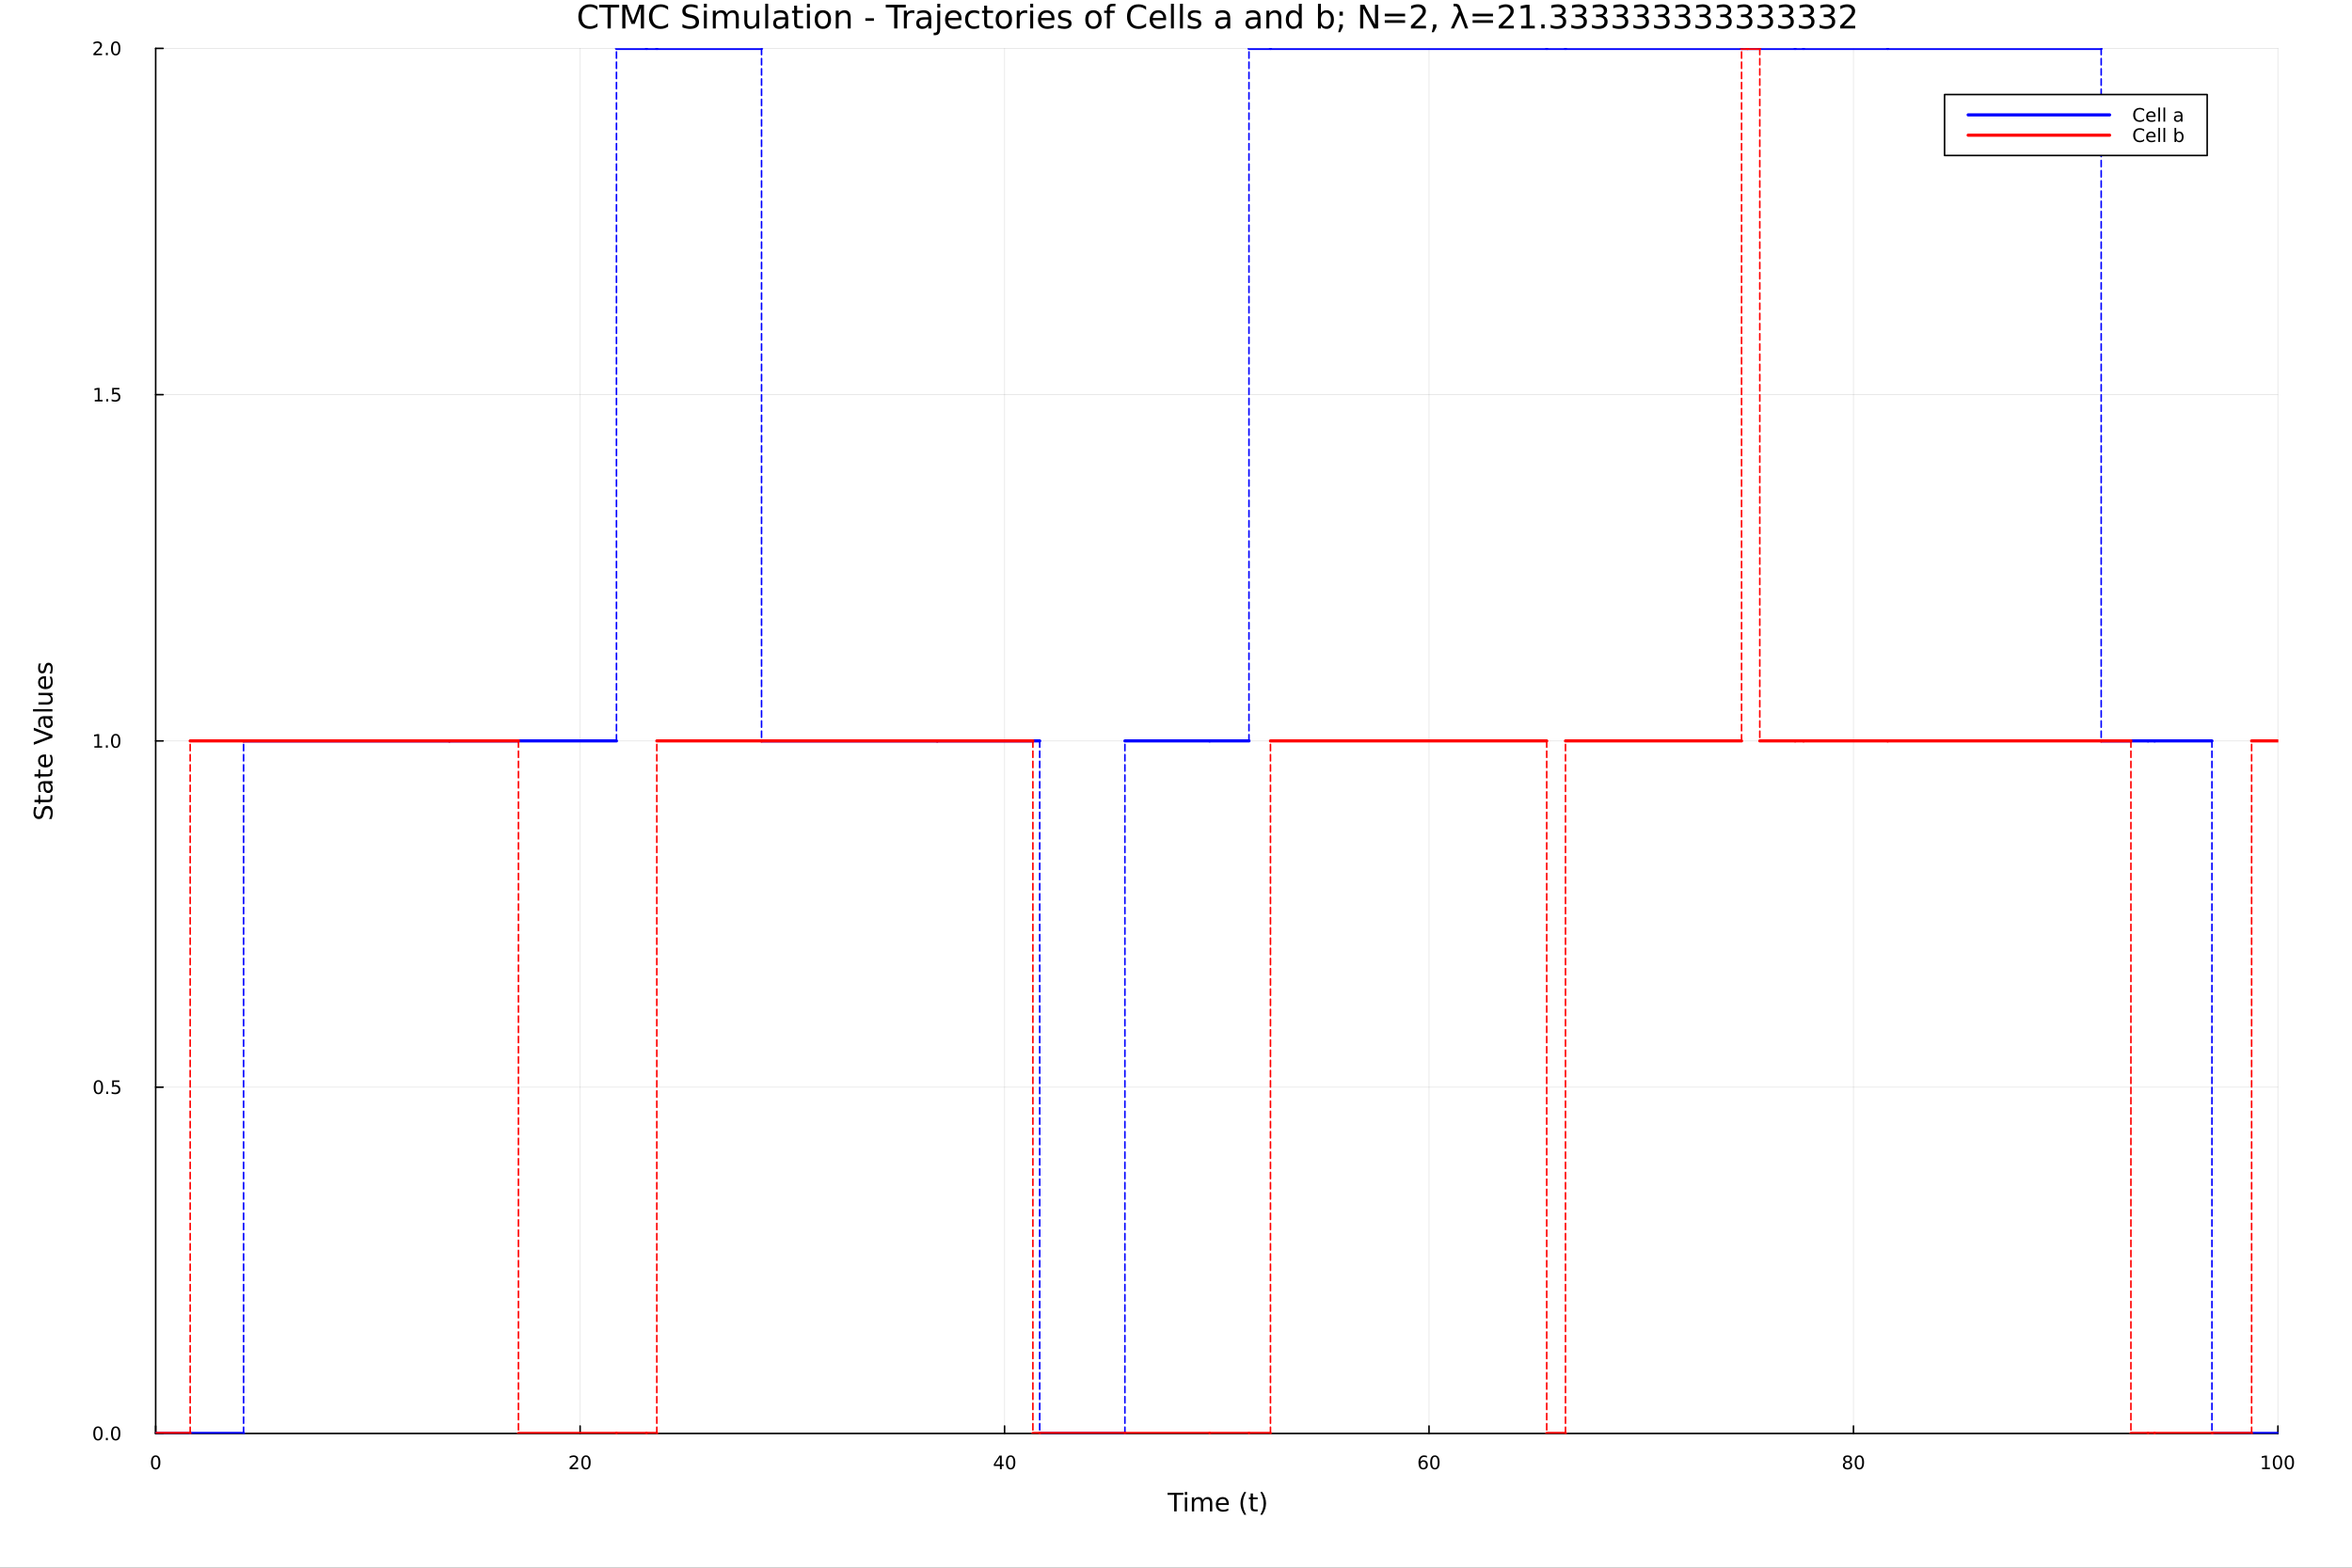 <?xml version="1.0" encoding="utf-8"?>
<svg xmlns="http://www.w3.org/2000/svg" xmlns:xlink="http://www.w3.org/1999/xlink" width="1500" height="1000" viewBox="0 0 6000 4000">
<rect x="0" y="0" width="6000" height="4000" fill="#333333" stroke="none"/>
<defs>
  <clipPath id="clip260">
    <rect x="0" y="0" width="6000" height="4000"/>
  </clipPath>
</defs>
<path clip-path="url(#clip260)" d="M0 4000 L6000 4000 L6000 2.22045e-13 L0 2.22045e-13  Z" fill="#ffffff" fill-rule="evenodd" fill-opacity="1"/>
<defs>
  <clipPath id="clip261">
    <rect x="1200" y="0" width="4201" height="4000"/>
  </clipPath>
</defs>
<path clip-path="url(#clip260)" d="M397.112 3657.45 L5811.02 3657.45 L5811.02 123.472 L397.112 123.472  Z" fill="#ffffff" fill-rule="evenodd" fill-opacity="1"/>
<defs>
  <clipPath id="clip262">
    <rect x="397" y="123" width="5415" height="3535"/>
  </clipPath>
</defs>
<polyline clip-path="url(#clip262)" style="stroke:#000000; stroke-linecap:round; stroke-linejoin:round; stroke-width:2; stroke-opacity:0.1; fill:none" points="397.112,3657.45 397.112,123.472 "/>
<polyline clip-path="url(#clip262)" style="stroke:#000000; stroke-linecap:round; stroke-linejoin:round; stroke-width:2; stroke-opacity:0.1; fill:none" points="1479.89,3657.45 1479.89,123.472 "/>
<polyline clip-path="url(#clip262)" style="stroke:#000000; stroke-linecap:round; stroke-linejoin:round; stroke-width:2; stroke-opacity:0.1; fill:none" points="2562.68,3657.45 2562.68,123.472 "/>
<polyline clip-path="url(#clip262)" style="stroke:#000000; stroke-linecap:round; stroke-linejoin:round; stroke-width:2; stroke-opacity:0.1; fill:none" points="3645.46,3657.45 3645.46,123.472 "/>
<polyline clip-path="url(#clip262)" style="stroke:#000000; stroke-linecap:round; stroke-linejoin:round; stroke-width:2; stroke-opacity:0.1; fill:none" points="4728.24,3657.45 4728.24,123.472 "/>
<polyline clip-path="url(#clip262)" style="stroke:#000000; stroke-linecap:round; stroke-linejoin:round; stroke-width:2; stroke-opacity:0.1; fill:none" points="5811.02,3657.45 5811.02,123.472 "/>
<polyline clip-path="url(#clip262)" style="stroke:#000000; stroke-linecap:round; stroke-linejoin:round; stroke-width:2; stroke-opacity:0.1; fill:none" points="397.112,3657.45 5811.02,3657.45 "/>
<polyline clip-path="url(#clip262)" style="stroke:#000000; stroke-linecap:round; stroke-linejoin:round; stroke-width:2; stroke-opacity:0.1; fill:none" points="397.112,2773.95 5811.02,2773.95 "/>
<polyline clip-path="url(#clip262)" style="stroke:#000000; stroke-linecap:round; stroke-linejoin:round; stroke-width:2; stroke-opacity:0.1; fill:none" points="397.112,1890.46 5811.02,1890.46 "/>
<polyline clip-path="url(#clip262)" style="stroke:#000000; stroke-linecap:round; stroke-linejoin:round; stroke-width:2; stroke-opacity:0.1; fill:none" points="397.112,1006.97 5811.02,1006.97 "/>
<polyline clip-path="url(#clip262)" style="stroke:#000000; stroke-linecap:round; stroke-linejoin:round; stroke-width:2; stroke-opacity:0.1; fill:none" points="397.112,123.472 5811.02,123.472 "/>
<polyline clip-path="url(#clip260)" style="stroke:#000000; stroke-linecap:round; stroke-linejoin:round; stroke-width:4; stroke-opacity:1; fill:none" points="397.112,3657.45 5811.02,3657.45 "/>
<polyline clip-path="url(#clip260)" style="stroke:#000000; stroke-linecap:round; stroke-linejoin:round; stroke-width:4; stroke-opacity:1; fill:none" points="397.112,3657.45 397.112,3638.55 "/>
<polyline clip-path="url(#clip260)" style="stroke:#000000; stroke-linecap:round; stroke-linejoin:round; stroke-width:4; stroke-opacity:1; fill:none" points="1479.89,3657.45 1479.89,3638.55 "/>
<polyline clip-path="url(#clip260)" style="stroke:#000000; stroke-linecap:round; stroke-linejoin:round; stroke-width:4; stroke-opacity:1; fill:none" points="2562.68,3657.45 2562.68,3638.55 "/>
<polyline clip-path="url(#clip260)" style="stroke:#000000; stroke-linecap:round; stroke-linejoin:round; stroke-width:4; stroke-opacity:1; fill:none" points="3645.46,3657.45 3645.46,3638.55 "/>
<polyline clip-path="url(#clip260)" style="stroke:#000000; stroke-linecap:round; stroke-linejoin:round; stroke-width:4; stroke-opacity:1; fill:none" points="4728.24,3657.45 4728.24,3638.55 "/>
<polyline clip-path="url(#clip260)" style="stroke:#000000; stroke-linecap:round; stroke-linejoin:round; stroke-width:4; stroke-opacity:1; fill:none" points="5811.02,3657.45 5811.02,3638.55 "/>
<path clip-path="url(#clip260)" d="M397.112 3717.17 Q393.501 3717.17 391.673 3720.73 Q389.867 3724.27 389.867 3731.4 Q389.867 3738.51 391.673 3742.07 Q393.501 3745.62 397.112 3745.62 Q400.747 3745.62 402.552 3742.07 Q404.381 3738.51 404.381 3731.4 Q404.381 3724.27 402.552 3720.73 Q400.747 3717.17 397.112 3717.17 M397.112 3713.46 Q402.923 3713.46 405.978 3718.07 Q409.057 3722.65 409.057 3731.4 Q409.057 3740.13 405.978 3744.74 Q402.923 3749.32 397.112 3749.32 Q391.302 3749.32 388.224 3744.74 Q385.168 3740.13 385.168 3731.4 Q385.168 3722.65 388.224 3718.07 Q391.302 3713.46 397.112 3713.46 Z" fill="#000000" fill-rule="nonzero" fill-opacity="1" /><path clip-path="url(#clip260)" d="M1458.67 3744.71 L1474.99 3744.71 L1474.99 3748.65 L1453.04 3748.65 L1453.04 3744.71 Q1455.7 3741.96 1460.29 3737.33 Q1464.89 3732.68 1466.08 3731.33 Q1468.32 3728.81 1469.2 3727.07 Q1470.1 3725.31 1470.1 3723.62 Q1470.1 3720.87 1468.16 3719.13 Q1466.24 3717.4 1463.14 3717.4 Q1460.94 3717.4 1458.48 3718.16 Q1456.05 3718.93 1453.27 3720.48 L1453.27 3715.75 Q1456.1 3714.62 1458.55 3714.04 Q1461.01 3713.46 1463.04 3713.46 Q1468.41 3713.46 1471.61 3716.15 Q1474.8 3718.83 1474.8 3723.32 Q1474.8 3725.45 1473.99 3727.37 Q1473.2 3729.27 1471.1 3731.87 Q1470.52 3732.54 1467.42 3735.75 Q1464.32 3738.95 1458.67 3744.71 Z" fill="#000000" fill-rule="nonzero" fill-opacity="1" /><path clip-path="url(#clip260)" d="M1494.8 3717.17 Q1491.19 3717.17 1489.36 3720.73 Q1487.56 3724.27 1487.56 3731.4 Q1487.56 3738.51 1489.36 3742.07 Q1491.19 3745.62 1494.8 3745.62 Q1498.44 3745.62 1500.24 3742.07 Q1502.07 3738.51 1502.07 3731.4 Q1502.07 3724.27 1500.24 3720.73 Q1498.44 3717.17 1494.8 3717.17 M1494.8 3713.46 Q1500.61 3713.46 1503.67 3718.07 Q1506.75 3722.65 1506.75 3731.4 Q1506.75 3740.13 1503.67 3744.74 Q1500.61 3749.32 1494.8 3749.32 Q1488.99 3749.32 1485.91 3744.74 Q1482.86 3740.13 1482.86 3731.4 Q1482.86 3722.65 1485.91 3718.07 Q1488.99 3713.46 1494.8 3713.46 Z" fill="#000000" fill-rule="nonzero" fill-opacity="1" /><path clip-path="url(#clip260)" d="M2550.85 3718.16 L2539.04 3736.61 L2550.85 3736.61 L2550.85 3718.16 M2549.62 3714.09 L2555.5 3714.09 L2555.5 3736.61 L2560.43 3736.61 L2560.43 3740.5 L2555.5 3740.5 L2555.5 3748.65 L2550.85 3748.65 L2550.85 3740.5 L2535.25 3740.5 L2535.25 3735.99 L2549.62 3714.09 Z" fill="#000000" fill-rule="nonzero" fill-opacity="1" /><path clip-path="url(#clip260)" d="M2578.16 3717.17 Q2574.55 3717.17 2572.72 3720.73 Q2570.92 3724.27 2570.92 3731.4 Q2570.92 3738.51 2572.72 3742.07 Q2574.55 3745.62 2578.16 3745.62 Q2581.8 3745.62 2583.6 3742.07 Q2585.43 3738.51 2585.43 3731.4 Q2585.43 3724.27 2583.6 3720.73 Q2581.8 3717.17 2578.16 3717.17 M2578.16 3713.46 Q2583.97 3713.46 2587.03 3718.07 Q2590.11 3722.65 2590.11 3731.4 Q2590.11 3740.13 2587.03 3744.74 Q2583.97 3749.32 2578.16 3749.32 Q2572.35 3749.32 2569.27 3744.74 Q2566.22 3740.13 2566.22 3731.4 Q2566.22 3722.65 2569.27 3718.07 Q2572.35 3713.46 2578.16 3713.46 Z" fill="#000000" fill-rule="nonzero" fill-opacity="1" /><path clip-path="url(#clip260)" d="M3630.86 3729.5 Q3627.72 3729.5 3625.86 3731.66 Q3624.04 3733.81 3624.04 3737.56 Q3624.04 3741.29 3625.86 3743.46 Q3627.72 3745.62 3630.86 3745.62 Q3634.01 3745.62 3635.84 3743.46 Q3637.69 3741.29 3637.69 3737.56 Q3637.69 3733.81 3635.84 3731.66 Q3634.01 3729.5 3630.86 3729.5 M3640.15 3714.85 L3640.15 3719.11 Q3638.39 3718.28 3636.58 3717.84 Q3634.8 3717.4 3633.04 3717.4 Q3628.41 3717.4 3625.96 3720.52 Q3623.53 3723.65 3623.18 3729.97 Q3624.54 3727.95 3626.61 3726.89 Q3628.67 3725.8 3631.14 3725.8 Q3636.35 3725.8 3639.36 3728.97 Q3642.39 3732.12 3642.39 3737.56 Q3642.39 3742.88 3639.24 3746.1 Q3636.1 3749.32 3630.86 3749.32 Q3624.87 3749.32 3621.7 3744.74 Q3618.53 3740.13 3618.53 3731.4 Q3618.53 3723.21 3622.42 3718.35 Q3626.3 3713.46 3632.86 3713.46 Q3634.61 3713.46 3636.4 3713.81 Q3638.2 3714.16 3640.15 3714.85 Z" fill="#000000" fill-rule="nonzero" fill-opacity="1" /><path clip-path="url(#clip260)" d="M3660.45 3717.17 Q3656.84 3717.17 3655.01 3720.73 Q3653.2 3724.27 3653.2 3731.4 Q3653.2 3738.51 3655.01 3742.07 Q3656.84 3745.62 3660.45 3745.62 Q3664.08 3745.62 3665.89 3742.07 Q3667.72 3738.51 3667.72 3731.4 Q3667.72 3724.27 3665.89 3720.73 Q3664.08 3717.17 3660.45 3717.17 M3660.45 3713.46 Q3666.26 3713.46 3669.31 3718.07 Q3672.39 3722.65 3672.39 3731.4 Q3672.39 3740.13 3669.31 3744.74 Q3666.26 3749.32 3660.45 3749.32 Q3654.64 3749.32 3651.56 3744.74 Q3648.5 3740.13 3648.5 3731.4 Q3648.5 3722.65 3651.56 3718.07 Q3654.64 3713.46 3660.45 3713.46 Z" fill="#000000" fill-rule="nonzero" fill-opacity="1" /><path clip-path="url(#clip260)" d="M4713.11 3732.24 Q4709.78 3732.24 4707.86 3734.02 Q4705.96 3735.8 4705.96 3738.93 Q4705.96 3742.05 4707.86 3743.83 Q4709.78 3745.62 4713.11 3745.62 Q4716.45 3745.62 4718.37 3743.83 Q4720.29 3742.03 4720.29 3738.93 Q4720.29 3735.8 4718.37 3734.02 Q4716.47 3732.24 4713.11 3732.24 M4708.44 3730.24 Q4705.43 3729.5 4703.74 3727.44 Q4702.07 3725.38 4702.07 3722.42 Q4702.07 3718.28 4705.01 3715.87 Q4707.98 3713.46 4713.11 3713.46 Q4718.28 3713.46 4721.22 3715.87 Q4724.16 3718.28 4724.16 3722.42 Q4724.16 3725.38 4722.47 3727.44 Q4720.8 3729.5 4717.81 3730.24 Q4721.19 3731.03 4723.07 3733.32 Q4724.97 3735.62 4724.97 3738.93 Q4724.97 3743.95 4721.89 3746.63 Q4718.83 3749.32 4713.11 3749.32 Q4707.4 3749.32 4704.32 3746.63 Q4701.26 3743.95 4701.26 3738.93 Q4701.26 3735.62 4703.16 3733.32 Q4705.06 3731.03 4708.44 3730.24 M4706.73 3722.86 Q4706.73 3725.55 4708.39 3727.05 Q4710.08 3728.56 4713.11 3728.56 Q4716.12 3728.56 4717.81 3727.05 Q4719.53 3725.55 4719.53 3722.86 Q4719.53 3720.18 4717.81 3718.67 Q4716.12 3717.17 4713.11 3717.17 Q4710.08 3717.17 4708.39 3718.67 Q4706.73 3720.18 4706.73 3722.86 Z" fill="#000000" fill-rule="nonzero" fill-opacity="1" /><path clip-path="url(#clip260)" d="M4743.28 3717.17 Q4739.66 3717.17 4737.84 3720.73 Q4736.03 3724.27 4736.03 3731.4 Q4736.03 3738.51 4737.84 3742.07 Q4739.66 3745.62 4743.28 3745.62 Q4746.91 3745.62 4748.72 3742.07 Q4750.54 3738.51 4750.54 3731.4 Q4750.54 3724.27 4748.72 3720.73 Q4746.91 3717.17 4743.28 3717.17 M4743.28 3713.46 Q4749.09 3713.46 4752.14 3718.07 Q4755.22 3722.65 4755.22 3731.4 Q4755.22 3740.13 4752.14 3744.74 Q4749.09 3749.32 4743.28 3749.32 Q4737.47 3749.32 4734.39 3744.74 Q4731.33 3740.13 4731.33 3731.4 Q4731.33 3722.65 4734.39 3718.07 Q4737.47 3713.46 4743.28 3713.46 Z" fill="#000000" fill-rule="nonzero" fill-opacity="1" /><path clip-path="url(#clip260)" d="M5770.63 3744.71 L5778.27 3744.71 L5778.27 3718.35 L5769.96 3720.01 L5769.96 3715.75 L5778.22 3714.09 L5782.9 3714.09 L5782.9 3744.71 L5790.54 3744.71 L5790.54 3748.65 L5770.63 3748.65 L5770.63 3744.71 Z" fill="#000000" fill-rule="nonzero" fill-opacity="1" /><path clip-path="url(#clip260)" d="M5809.98 3717.17 Q5806.37 3717.17 5804.54 3720.73 Q5802.74 3724.27 5802.74 3731.4 Q5802.74 3738.51 5804.54 3742.07 Q5806.37 3745.62 5809.98 3745.62 Q5813.62 3745.62 5815.42 3742.07 Q5817.25 3738.51 5817.25 3731.4 Q5817.25 3724.27 5815.42 3720.73 Q5813.62 3717.17 5809.98 3717.17 M5809.98 3713.46 Q5815.79 3713.46 5818.85 3718.07 Q5821.93 3722.65 5821.93 3731.4 Q5821.93 3740.13 5818.85 3744.74 Q5815.79 3749.32 5809.98 3749.32 Q5804.17 3749.32 5801.09 3744.74 Q5798.04 3740.13 5798.04 3731.4 Q5798.04 3722.65 5801.09 3718.07 Q5804.17 3713.46 5809.98 3713.46 Z" fill="#000000" fill-rule="nonzero" fill-opacity="1" /><path clip-path="url(#clip260)" d="M5840.14 3717.17 Q5836.53 3717.17 5834.7 3720.73 Q5832.9 3724.27 5832.9 3731.4 Q5832.9 3738.51 5834.7 3742.07 Q5836.53 3745.62 5840.14 3745.62 Q5843.78 3745.62 5845.58 3742.07 Q5847.41 3738.51 5847.41 3731.4 Q5847.41 3724.27 5845.58 3720.73 Q5843.78 3717.17 5840.14 3717.17 M5840.14 3713.46 Q5845.95 3713.46 5849.01 3718.07 Q5852.09 3722.65 5852.09 3731.4 Q5852.09 3740.13 5849.01 3744.74 Q5845.95 3749.32 5840.14 3749.32 Q5834.33 3749.32 5831.25 3744.74 Q5828.2 3740.13 5828.2 3731.4 Q5828.2 3722.65 5831.25 3718.07 Q5834.33 3713.46 5840.14 3713.46 Z" fill="#000000" fill-rule="nonzero" fill-opacity="1" /><path clip-path="url(#clip260)" d="M2978.44 3808.79 L3018.64 3808.79 L3018.64 3814.2 L3001.77 3814.2 L3001.77 3856.31 L2995.31 3856.31 L2995.31 3814.2 L2978.44 3814.2 L2978.44 3808.79 Z" fill="#000000" fill-rule="nonzero" fill-opacity="1" /><path clip-path="url(#clip260)" d="M3022.59 3820.66 L3028.44 3820.66 L3028.44 3856.31 L3022.59 3856.31 L3022.59 3820.66 M3022.59 3806.79 L3028.44 3806.79 L3028.44 3814.2 L3022.59 3814.2 L3022.59 3806.79 Z" fill="#000000" fill-rule="nonzero" fill-opacity="1" /><path clip-path="url(#clip260)" d="M3068.45 3827.51 Q3070.65 3823.56 3073.7 3821.68 Q3076.76 3819.8 3080.9 3819.8 Q3086.47 3819.8 3089.49 3823.72 Q3092.51 3827.6 3092.51 3834.8 L3092.51 3856.31 L3086.63 3856.31 L3086.63 3834.99 Q3086.63 3829.86 3084.81 3827.38 Q3083 3824.9 3079.27 3824.9 Q3074.72 3824.9 3072.08 3827.92 Q3069.44 3830.94 3069.44 3836.16 L3069.44 3856.31 L3063.55 3856.31 L3063.55 3834.99 Q3063.55 3829.83 3061.74 3827.38 Q3059.92 3824.9 3056.13 3824.9 Q3051.65 3824.9 3049 3827.95 Q3046.36 3830.98 3046.36 3836.16 L3046.36 3856.31 L3040.47 3856.31 L3040.47 3820.66 L3046.36 3820.66 L3046.36 3826.2 Q3048.37 3822.92 3051.17 3821.36 Q3053.97 3819.8 3057.82 3819.8 Q3061.7 3819.8 3064.41 3821.78 Q3067.15 3823.75 3068.45 3827.51 Z" fill="#000000" fill-rule="nonzero" fill-opacity="1" /><path clip-path="url(#clip260)" d="M3134.69 3837.02 L3134.69 3839.89 L3107.76 3839.89 Q3108.14 3845.94 3111.39 3849.12 Q3114.67 3852.27 3120.49 3852.27 Q3123.87 3852.27 3127.02 3851.44 Q3130.2 3850.61 3133.32 3848.96 L3133.32 3854.5 Q3130.17 3855.83 3126.86 3856.53 Q3123.55 3857.23 3120.14 3857.23 Q3111.61 3857.23 3106.61 3852.27 Q3101.65 3847.3 3101.65 3838.84 Q3101.65 3830.08 3106.36 3824.96 Q3111.1 3819.8 3119.12 3819.8 Q3126.32 3819.8 3130.49 3824.45 Q3134.69 3829.07 3134.69 3837.02 M3128.83 3835.3 Q3128.77 3830.5 3126.13 3827.63 Q3123.52 3824.77 3119.19 3824.77 Q3114.28 3824.77 3111.32 3827.54 Q3108.4 3830.31 3107.95 3835.34 L3128.83 3835.3 Z" fill="#000000" fill-rule="nonzero" fill-opacity="1" /><path clip-path="url(#clip260)" d="M3179.09 3806.85 Q3174.82 3814.17 3172.75 3821.33 Q3170.69 3828.49 3170.69 3835.85 Q3170.69 3843.2 3172.75 3850.42 Q3174.85 3857.62 3179.09 3864.91 L3174 3864.91 Q3169.22 3857.43 3166.83 3850.2 Q3164.48 3842.98 3164.48 3835.85 Q3164.48 3828.75 3166.83 3821.55 Q3169.19 3814.36 3174 3806.85 L3179.09 3806.85 Z" fill="#000000" fill-rule="nonzero" fill-opacity="1" /><path clip-path="url(#clip260)" d="M3196.24 3810.54 L3196.24 3820.66 L3208.31 3820.66 L3208.31 3825.22 L3196.24 3825.22 L3196.24 3844.57 Q3196.24 3848.93 3197.42 3850.17 Q3198.63 3851.41 3202.29 3851.41 L3208.31 3851.41 L3208.31 3856.31 L3202.29 3856.31 Q3195.51 3856.31 3192.93 3853.8 Q3190.36 3851.25 3190.36 3844.57 L3190.36 3825.22 L3186.06 3825.22 L3186.06 3820.66 L3190.36 3820.66 L3190.36 3810.54 L3196.24 3810.54 Z" fill="#000000" fill-rule="nonzero" fill-opacity="1" /><path clip-path="url(#clip260)" d="M3215.09 3806.85 L3220.18 3806.85 Q3224.95 3814.36 3227.31 3821.55 Q3229.7 3828.75 3229.7 3835.85 Q3229.7 3842.98 3227.31 3850.2 Q3224.95 3857.43 3220.18 3864.91 L3215.09 3864.91 Q3219.32 3857.62 3221.39 3850.42 Q3223.49 3843.2 3223.49 3835.85 Q3223.49 3828.49 3221.39 3821.33 Q3219.32 3814.17 3215.09 3806.85 Z" fill="#000000" fill-rule="nonzero" fill-opacity="1" /><polyline clip-path="url(#clip260)" style="stroke:#000000; stroke-linecap:round; stroke-linejoin:round; stroke-width:4; stroke-opacity:1; fill:none" points="397.112,3657.45 397.112,123.472 "/>
<polyline clip-path="url(#clip260)" style="stroke:#000000; stroke-linecap:round; stroke-linejoin:round; stroke-width:4; stroke-opacity:1; fill:none" points="397.112,3657.45 416.01,3657.45 "/>
<polyline clip-path="url(#clip260)" style="stroke:#000000; stroke-linecap:round; stroke-linejoin:round; stroke-width:4; stroke-opacity:1; fill:none" points="397.112,2773.95 416.01,2773.95 "/>
<polyline clip-path="url(#clip260)" style="stroke:#000000; stroke-linecap:round; stroke-linejoin:round; stroke-width:4; stroke-opacity:1; fill:none" points="397.112,1890.46 416.01,1890.46 "/>
<polyline clip-path="url(#clip260)" style="stroke:#000000; stroke-linecap:round; stroke-linejoin:round; stroke-width:4; stroke-opacity:1; fill:none" points="397.112,1006.97 416.01,1006.97 "/>
<polyline clip-path="url(#clip260)" style="stroke:#000000; stroke-linecap:round; stroke-linejoin:round; stroke-width:4; stroke-opacity:1; fill:none" points="397.112,123.472 416.01,123.472 "/>
<path clip-path="url(#clip260)" d="M249.937 3643.25 Q246.326 3643.25 244.497 3646.81 Q242.691 3650.35 242.691 3657.48 Q242.691 3664.59 244.497 3668.15 Q246.326 3671.7 249.937 3671.7 Q253.571 3671.7 255.377 3668.15 Q257.205 3664.59 257.205 3657.48 Q257.205 3650.35 255.377 3646.81 Q253.571 3643.25 249.937 3643.25 M249.937 3639.54 Q255.747 3639.54 258.803 3644.15 Q261.881 3648.73 261.881 3657.48 Q261.881 3666.21 258.803 3670.82 Q255.747 3675.4 249.937 3675.4 Q244.127 3675.4 241.048 3670.82 Q237.992 3666.21 237.992 3657.48 Q237.992 3648.73 241.048 3644.15 Q244.127 3639.54 249.937 3639.54 Z" fill="#000000" fill-rule="nonzero" fill-opacity="1" /><path clip-path="url(#clip260)" d="M270.099 3668.85 L274.983 3668.85 L274.983 3674.73 L270.099 3674.73 L270.099 3668.85 Z" fill="#000000" fill-rule="nonzero" fill-opacity="1" /><path clip-path="url(#clip260)" d="M295.168 3643.25 Q291.557 3643.25 289.728 3646.81 Q287.923 3650.35 287.923 3657.48 Q287.923 3664.59 289.728 3668.15 Q291.557 3671.7 295.168 3671.7 Q298.802 3671.7 300.608 3668.15 Q302.437 3664.59 302.437 3657.48 Q302.437 3650.35 300.608 3646.81 Q298.802 3643.25 295.168 3643.25 M295.168 3639.54 Q300.978 3639.54 304.034 3644.15 Q307.112 3648.73 307.112 3657.48 Q307.112 3666.21 304.034 3670.82 Q300.978 3675.4 295.168 3675.4 Q289.358 3675.4 286.279 3670.82 Q283.224 3666.21 283.224 3657.48 Q283.224 3648.73 286.279 3644.15 Q289.358 3639.54 295.168 3639.54 Z" fill="#000000" fill-rule="nonzero" fill-opacity="1" /><path clip-path="url(#clip260)" d="M250.932 2759.75 Q247.321 2759.75 245.492 2763.32 Q243.687 2766.86 243.687 2773.99 Q243.687 2781.09 245.492 2784.66 Q247.321 2788.2 250.932 2788.2 Q254.566 2788.2 256.372 2784.66 Q258.201 2781.09 258.201 2773.99 Q258.201 2766.86 256.372 2763.32 Q254.566 2759.75 250.932 2759.75 M250.932 2756.05 Q256.742 2756.05 259.798 2760.66 Q262.877 2765.24 262.877 2773.99 Q262.877 2782.72 259.798 2787.32 Q256.742 2791.9 250.932 2791.9 Q245.122 2791.9 242.043 2787.32 Q238.988 2782.72 238.988 2773.99 Q238.988 2765.24 242.043 2760.66 Q245.122 2756.05 250.932 2756.05 Z" fill="#000000" fill-rule="nonzero" fill-opacity="1" /><path clip-path="url(#clip260)" d="M271.094 2785.35 L275.978 2785.35 L275.978 2791.23 L271.094 2791.23 L271.094 2785.35 Z" fill="#000000" fill-rule="nonzero" fill-opacity="1" /><path clip-path="url(#clip260)" d="M286.21 2756.67 L304.566 2756.67 L304.566 2760.61 L290.492 2760.61 L290.492 2769.08 Q291.511 2768.73 292.529 2768.57 Q293.548 2768.39 294.566 2768.39 Q300.353 2768.39 303.733 2771.56 Q307.112 2774.73 307.112 2780.15 Q307.112 2785.72 303.64 2788.83 Q300.168 2791.9 293.849 2791.9 Q291.673 2791.9 289.404 2791.53 Q287.159 2791.16 284.751 2790.42 L284.751 2785.72 Q286.835 2786.86 289.057 2787.41 Q291.279 2787.97 293.756 2787.97 Q297.761 2787.97 300.099 2785.86 Q302.437 2783.76 302.437 2780.15 Q302.437 2776.53 300.099 2774.43 Q297.761 2772.32 293.756 2772.32 Q291.881 2772.32 290.006 2772.74 Q288.154 2773.16 286.21 2774.03 L286.21 2756.67 Z" fill="#000000" fill-rule="nonzero" fill-opacity="1" /><path clip-path="url(#clip260)" d="M240.747 1903.8 L248.386 1903.8 L248.386 1877.44 L240.076 1879.11 L240.076 1874.85 L248.34 1873.18 L253.016 1873.18 L253.016 1903.8 L260.654 1903.8 L260.654 1907.74 L240.747 1907.74 L240.747 1903.8 Z" fill="#000000" fill-rule="nonzero" fill-opacity="1" /><path clip-path="url(#clip260)" d="M270.099 1901.86 L274.983 1901.86 L274.983 1907.74 L270.099 1907.74 L270.099 1901.86 Z" fill="#000000" fill-rule="nonzero" fill-opacity="1" /><path clip-path="url(#clip260)" d="M295.168 1876.26 Q291.557 1876.26 289.728 1879.82 Q287.923 1883.36 287.923 1890.49 Q287.923 1897.6 289.728 1901.17 Q291.557 1904.71 295.168 1904.71 Q298.802 1904.71 300.608 1901.17 Q302.437 1897.6 302.437 1890.49 Q302.437 1883.36 300.608 1879.82 Q298.802 1876.26 295.168 1876.26 M295.168 1872.55 Q300.978 1872.55 304.034 1877.16 Q307.112 1881.74 307.112 1890.49 Q307.112 1899.22 304.034 1903.83 Q300.978 1908.41 295.168 1908.41 Q289.358 1908.41 286.279 1903.83 Q283.224 1899.22 283.224 1890.49 Q283.224 1881.74 286.279 1877.16 Q289.358 1872.55 295.168 1872.55 Z" fill="#000000" fill-rule="nonzero" fill-opacity="1" /><path clip-path="url(#clip260)" d="M241.742 1020.31 L249.381 1020.31 L249.381 993.945 L241.071 995.612 L241.071 991.353 L249.335 989.686 L254.011 989.686 L254.011 1020.31 L261.65 1020.31 L261.65 1024.25 L241.742 1024.25 L241.742 1020.31 Z" fill="#000000" fill-rule="nonzero" fill-opacity="1" /><path clip-path="url(#clip260)" d="M271.094 1018.37 L275.978 1018.37 L275.978 1024.25 L271.094 1024.25 L271.094 1018.37 Z" fill="#000000" fill-rule="nonzero" fill-opacity="1" /><path clip-path="url(#clip260)" d="M286.21 989.686 L304.566 989.686 L304.566 993.621 L290.492 993.621 L290.492 1002.09 Q291.511 1001.75 292.529 1001.58 Q293.548 1001.4 294.566 1001.4 Q300.353 1001.4 303.733 1004.57 Q307.112 1007.74 307.112 1013.16 Q307.112 1018.74 303.64 1021.84 Q300.168 1024.92 293.849 1024.92 Q291.673 1024.92 289.404 1024.55 Q287.159 1024.18 284.751 1023.44 L284.751 1018.74 Q286.835 1019.87 289.057 1020.43 Q291.279 1020.98 293.756 1020.98 Q297.761 1020.98 300.099 1018.88 Q302.437 1016.77 302.437 1013.16 Q302.437 1009.55 300.099 1007.44 Q297.761 1005.33 293.756 1005.33 Q291.881 1005.33 290.006 1005.75 Q288.154 1006.17 286.21 1007.05 L286.21 989.686 Z" fill="#000000" fill-rule="nonzero" fill-opacity="1" /><path clip-path="url(#clip260)" d="M243.965 136.817 L260.284 136.817 L260.284 140.752 L238.34 140.752 L238.34 136.817 Q241.002 134.062 245.585 129.433 Q250.191 124.78 251.372 123.437 Q253.617 120.914 254.497 119.178 Q255.4 117.419 255.4 115.729 Q255.4 112.974 253.455 111.238 Q251.534 109.502 248.432 109.502 Q246.233 109.502 243.779 110.266 Q241.349 111.03 238.571 112.581 L238.571 107.859 Q241.395 106.725 243.849 106.146 Q246.303 105.567 248.34 105.567 Q253.71 105.567 256.904 108.252 Q260.099 110.937 260.099 115.428 Q260.099 117.558 259.289 119.479 Q258.502 121.377 256.395 123.97 Q255.816 124.641 252.715 127.859 Q249.613 131.053 243.965 136.817 Z" fill="#000000" fill-rule="nonzero" fill-opacity="1" /><path clip-path="url(#clip260)" d="M270.099 134.873 L274.983 134.873 L274.983 140.752 L270.099 140.752 L270.099 134.873 Z" fill="#000000" fill-rule="nonzero" fill-opacity="1" /><path clip-path="url(#clip260)" d="M295.168 109.271 Q291.557 109.271 289.728 112.836 Q287.923 116.377 287.923 123.507 Q287.923 130.613 289.728 134.178 Q291.557 137.72 295.168 137.72 Q298.802 137.72 300.608 134.178 Q302.437 130.613 302.437 123.507 Q302.437 116.377 300.608 112.836 Q298.802 109.271 295.168 109.271 M295.168 105.567 Q300.978 105.567 304.034 110.174 Q307.112 114.757 307.112 123.507 Q307.112 132.234 304.034 136.84 Q300.978 141.423 295.168 141.423 Q289.358 141.423 286.279 136.84 Q283.224 132.234 283.224 123.507 Q283.224 114.757 286.279 110.174 Q289.358 105.567 295.168 105.567 Z" fill="#000000" fill-rule="nonzero" fill-opacity="1" /><path clip-path="url(#clip260)" d="M87.776 2059.25 L94.046 2059.25 Q92.296 2062.91 91.436 2066.15 Q90.577 2069.4 90.577 2072.42 Q90.577 2077.68 92.614 2080.54 Q94.651 2083.37 98.407 2083.37 Q101.558 2083.37 103.181 2081.49 Q104.772 2079.58 105.759 2074.3 L106.555 2070.42 Q107.924 2063.23 111.393 2059.82 Q114.83 2056.38 120.623 2056.38 Q127.53 2056.38 131.095 2061.03 Q134.659 2065.64 134.659 2074.59 Q134.659 2077.96 133.896 2081.78 Q133.132 2085.57 131.636 2089.64 L125.015 2089.64 Q127.212 2085.73 128.326 2081.97 Q129.44 2078.22 129.44 2074.59 Q129.44 2069.08 127.275 2066.09 Q125.111 2063.1 121.101 2063.1 Q117.599 2063.1 115.626 2065.26 Q113.653 2067.39 112.666 2072.3 L111.902 2076.21 Q110.47 2083.4 107.414 2086.62 Q104.359 2089.83 98.916 2089.83 Q92.614 2089.83 88.986 2085.41 Q85.357 2080.95 85.357 2073.16 Q85.357 2069.81 85.962 2066.34 Q86.567 2062.88 87.776 2059.25 Z" fill="#000000" fill-rule="nonzero" fill-opacity="1" /><path clip-path="url(#clip260)" d="M87.967 2040.82 L98.088 2040.82 L98.088 2028.75 L102.64 2028.75 L102.64 2040.82 L121.992 2040.82 Q126.352 2040.82 127.594 2039.64 Q128.835 2038.43 128.835 2034.77 L128.835 2028.75 L133.736 2028.75 L133.736 2034.77 Q133.736 2041.55 131.222 2044.13 Q128.676 2046.71 121.992 2046.71 L102.64 2046.71 L102.64 2051 L98.088 2051 L98.088 2046.71 L87.967 2046.71 L87.967 2040.82 Z" fill="#000000" fill-rule="nonzero" fill-opacity="1" /><path clip-path="url(#clip260)" d="M115.817 2004.85 Q115.817 2011.95 117.44 2014.69 Q119.063 2017.42 122.978 2017.42 Q126.098 2017.42 127.944 2015.39 Q129.758 2013.32 129.758 2009.79 Q129.758 2004.92 126.32 2001.99 Q122.851 1999.03 117.122 1999.03 L115.817 1999.03 L115.817 2004.85 M113.398 1993.17 L133.736 1993.17 L133.736 1999.03 L128.326 1999.03 Q131.572 2001.03 133.132 2004.02 Q134.659 2007.02 134.659 2011.34 Q134.659 2016.82 131.604 2020.07 Q128.517 2023.28 123.36 2023.28 Q117.345 2023.28 114.289 2019.27 Q111.234 2015.23 111.234 2007.24 L111.234 1999.03 L110.661 1999.03 Q106.619 1999.03 104.422 2001.7 Q102.194 2004.34 102.194 2009.15 Q102.194 2012.2 102.926 2015.1 Q103.658 2018 105.123 2020.67 L99.712 2020.67 Q98.47 2017.46 97.866 2014.43 Q97.229 2011.41 97.229 2008.54 Q97.229 2000.81 101.24 1996.99 Q105.25 1993.17 113.398 1993.17 Z" fill="#000000" fill-rule="nonzero" fill-opacity="1" /><path clip-path="url(#clip260)" d="M87.967 1975.31 L98.088 1975.31 L98.088 1963.25 L102.64 1963.25 L102.64 1975.31 L121.992 1975.31 Q126.352 1975.31 127.594 1974.14 Q128.835 1972.93 128.835 1969.27 L128.835 1963.25 L133.736 1963.25 L133.736 1969.27 Q133.736 1976.05 131.222 1978.62 Q128.676 1981.2 121.992 1981.2 L102.64 1981.2 L102.64 1985.5 L98.088 1985.5 L98.088 1981.2 L87.967 1981.2 L87.967 1975.31 Z" fill="#000000" fill-rule="nonzero" fill-opacity="1" /><path clip-path="url(#clip260)" d="M114.448 1925.06 L117.313 1925.06 L117.313 1951.98 Q123.36 1951.6 126.543 1948.36 Q129.694 1945.08 129.694 1939.25 Q129.694 1935.88 128.867 1932.73 Q128.039 1929.55 126.384 1926.43 L131.922 1926.43 Q133.259 1929.58 133.959 1932.89 Q134.659 1936.2 134.659 1939.6 Q134.659 1948.13 129.694 1953.13 Q124.729 1958.1 116.263 1958.1 Q107.51 1958.1 102.385 1953.38 Q97.229 1948.64 97.229 1940.62 Q97.229 1933.43 101.876 1929.26 Q106.491 1925.06 114.448 1925.06 M112.73 1930.91 Q107.924 1930.98 105.059 1933.62 Q102.194 1936.23 102.194 1940.56 Q102.194 1945.46 104.963 1948.42 Q107.733 1951.35 112.761 1951.79 L112.73 1930.91 Z" fill="#000000" fill-rule="nonzero" fill-opacity="1" /><path clip-path="url(#clip260)" d="M133.736 1882.22 L86.216 1900.36 L86.216 1893.64 L126.225 1878.59 L86.216 1863.5 L86.216 1856.82 L133.736 1874.93 L133.736 1882.22 Z" fill="#000000" fill-rule="nonzero" fill-opacity="1" /><path clip-path="url(#clip260)" d="M115.817 1838.99 Q115.817 1846.09 117.44 1848.83 Q119.063 1851.57 122.978 1851.57 Q126.098 1851.57 127.944 1849.53 Q129.758 1847.46 129.758 1843.93 Q129.758 1839.06 126.32 1836.13 Q122.851 1833.17 117.122 1833.17 L115.817 1833.17 L115.817 1838.99 M113.398 1827.31 L133.736 1827.31 L133.736 1833.17 L128.326 1833.17 Q131.572 1835.17 133.132 1838.17 Q134.659 1841.16 134.659 1845.49 Q134.659 1850.96 131.604 1854.21 Q128.517 1857.42 123.36 1857.42 Q117.345 1857.42 114.289 1853.41 Q111.234 1849.37 111.234 1841.38 L111.234 1833.17 L110.661 1833.17 Q106.619 1833.17 104.422 1835.84 Q102.194 1838.48 102.194 1843.29 Q102.194 1846.35 102.926 1849.24 Q103.658 1852.14 105.123 1854.81 L99.712 1854.81 Q98.47 1851.6 97.866 1848.57 Q97.229 1845.55 97.229 1842.69 Q97.229 1834.95 101.24 1831.13 Q105.25 1827.31 113.398 1827.31 Z" fill="#000000" fill-rule="nonzero" fill-opacity="1" /><path clip-path="url(#clip260)" d="M84.211 1815.25 L84.211 1809.39 L133.736 1809.39 L133.736 1815.25 L84.211 1815.25 Z" fill="#000000" fill-rule="nonzero" fill-opacity="1" /><path clip-path="url(#clip260)" d="M119.668 1797.74 L98.088 1797.74 L98.088 1791.89 L119.445 1791.89 Q124.506 1791.89 127.052 1789.91 Q129.567 1787.94 129.567 1783.99 Q129.567 1779.25 126.543 1776.51 Q123.519 1773.74 118.3 1773.74 L98.088 1773.74 L98.088 1767.89 L133.736 1767.89 L133.736 1773.74 L128.262 1773.74 Q131.508 1775.88 133.1 1778.71 Q134.659 1781.51 134.659 1785.23 Q134.659 1791.38 130.84 1794.56 Q127.021 1797.74 119.668 1797.74 M97.229 1783.01 L97.229 1783.01 Z" fill="#000000" fill-rule="nonzero" fill-opacity="1" /><path clip-path="url(#clip260)" d="M114.448 1725.33 L117.313 1725.33 L117.313 1752.26 Q123.36 1751.88 126.543 1748.63 Q129.694 1745.35 129.694 1739.53 Q129.694 1736.16 128.867 1733 Q128.039 1729.82 126.384 1726.7 L131.922 1726.7 Q133.259 1729.85 133.959 1733.16 Q134.659 1736.47 134.659 1739.88 Q134.659 1748.41 129.694 1753.41 Q124.729 1758.37 116.263 1758.37 Q107.51 1758.37 102.385 1753.66 Q97.229 1748.92 97.229 1740.9 Q97.229 1733.7 101.876 1729.53 Q106.491 1725.33 114.448 1725.33 M112.73 1731.19 Q107.924 1731.25 105.059 1733.9 Q102.194 1736.51 102.194 1740.83 Q102.194 1745.74 104.963 1748.7 Q107.733 1751.62 112.761 1752.07 L112.73 1731.19 Z" fill="#000000" fill-rule="nonzero" fill-opacity="1" /><path clip-path="url(#clip260)" d="M99.139 1693 L104.677 1693 Q103.404 1695.48 102.767 1698.15 Q102.131 1700.83 102.131 1703.69 Q102.131 1708.05 103.468 1710.25 Q104.804 1712.41 107.478 1712.41 Q109.515 1712.41 110.693 1710.85 Q111.838 1709.29 112.889 1704.58 L113.334 1702.58 Q114.671 1696.34 117.122 1693.73 Q119.541 1691.09 123.901 1691.09 Q128.867 1691.09 131.763 1695.03 Q134.659 1698.95 134.659 1705.82 Q134.659 1708.69 134.087 1711.81 Q133.545 1714.89 132.431 1718.33 L126.384 1718.33 Q128.071 1715.08 128.93 1711.93 Q129.758 1708.78 129.758 1705.7 Q129.758 1701.56 128.357 1699.33 Q126.925 1697.1 124.347 1697.1 Q121.96 1697.1 120.687 1698.72 Q119.414 1700.32 118.236 1705.76 L117.759 1707.8 Q116.613 1713.24 114.257 1715.66 Q111.87 1718.08 107.733 1718.08 Q102.704 1718.08 99.966 1714.51 Q97.229 1710.95 97.229 1704.39 Q97.229 1701.14 97.707 1698.28 Q98.184 1695.41 99.139 1693 Z" fill="#000000" fill-rule="nonzero" fill-opacity="1" /><path clip-path="url(#clip260)" d="M1524.15 16.755 L1524.15 25.383 Q1520.02 21.535 1515.32 19.631 Q1510.67 17.727 1505.4 17.727 Q1495.03 17.727 1489.52 24.087 Q1484.01 30.406 1484.01 42.397 Q1484.01 54.347 1489.52 60.707 Q1495.03 67.026 1505.4 67.026 Q1510.67 67.026 1515.32 65.122 Q1520.02 63.218 1524.15 59.37 L1524.15 67.918 Q1519.86 70.834 1515.04 72.292 Q1510.26 73.751 1504.91 73.751 Q1491.18 73.751 1483.28 65.365 Q1475.38 56.94 1475.38 42.397 Q1475.38 27.814 1483.28 19.428 Q1491.18 11.002 1504.91 11.002 Q1510.34 11.002 1515.12 12.461 Q1519.94 13.878 1524.15 16.755 Z" fill="#000000" fill-rule="nonzero" fill-opacity="1" /><path clip-path="url(#clip260)" d="M1528.41 12.096 L1579.57 12.096 L1579.57 18.983 L1558.1 18.983 L1558.1 72.576 L1549.88 72.576 L1549.88 18.983 L1528.41 18.983 L1528.41 12.096 Z" fill="#000000" fill-rule="nonzero" fill-opacity="1" /><path clip-path="url(#clip260)" d="M1587.47 12.096 L1599.66 12.096 L1615.1 53.253 L1630.61 12.096 L1642.81 12.096 L1642.81 72.576 L1634.83 72.576 L1634.83 19.469 L1619.23 60.95 L1611.01 60.95 L1595.41 19.469 L1595.41 72.576 L1587.47 72.576 L1587.47 12.096 Z" fill="#000000" fill-rule="nonzero" fill-opacity="1" /><path clip-path="url(#clip260)" d="M1704.34 16.755 L1704.34 25.383 Q1700.21 21.535 1695.51 19.631 Q1690.85 17.727 1685.58 17.727 Q1675.21 17.727 1669.7 24.087 Q1664.19 30.406 1664.19 42.397 Q1664.19 54.347 1669.7 60.707 Q1675.21 67.026 1685.58 67.026 Q1690.85 67.026 1695.51 65.122 Q1700.21 63.218 1704.34 59.37 L1704.34 67.918 Q1700.04 70.834 1695.22 72.292 Q1690.44 73.751 1685.1 73.751 Q1671.36 73.751 1663.47 65.365 Q1655.57 56.94 1655.57 42.397 Q1655.57 27.814 1663.47 19.428 Q1671.36 11.002 1685.1 11.002 Q1690.53 11.002 1695.31 12.461 Q1700.13 13.878 1704.34 16.755 Z" fill="#000000" fill-rule="nonzero" fill-opacity="1" /><path clip-path="url(#clip260)" d="M1779.6 14.081 L1779.6 22.061 Q1774.95 19.833 1770.81 18.739 Q1766.68 17.646 1762.83 17.646 Q1756.15 17.646 1752.5 20.238 Q1748.9 22.831 1748.9 27.611 Q1748.9 31.621 1751.29 33.687 Q1753.72 35.713 1760.44 36.969 L1765.39 37.981 Q1774.54 39.723 1778.88 44.139 Q1783.25 48.514 1783.25 55.886 Q1783.25 64.677 1777.34 69.214 Q1771.46 73.751 1760.08 73.751 Q1755.79 73.751 1750.92 72.778 Q1746.1 71.806 1740.92 69.902 L1740.92 61.477 Q1745.9 64.272 1750.68 65.689 Q1755.46 67.107 1760.08 67.107 Q1767.09 67.107 1770.9 64.353 Q1774.7 61.598 1774.7 56.494 Q1774.7 52.038 1771.95 49.526 Q1769.23 47.015 1763 45.759 L1758.01 44.787 Q1748.86 42.964 1744.77 39.075 Q1740.68 35.186 1740.68 28.259 Q1740.68 20.238 1746.31 15.62 Q1751.98 11.002 1761.9 11.002 Q1766.16 11.002 1770.57 11.772 Q1774.99 12.542 1779.6 14.081 Z" fill="#000000" fill-rule="nonzero" fill-opacity="1" /><path clip-path="url(#clip260)" d="M1795.69 27.206 L1803.14 27.206 L1803.14 72.576 L1795.69 72.576 L1795.69 27.206 M1795.69 9.544 L1803.14 9.544 L1803.14 18.983 L1795.69 18.983 L1795.69 9.544 Z" fill="#000000" fill-rule="nonzero" fill-opacity="1" /><path clip-path="url(#clip260)" d="M1854.06 35.915 Q1856.86 30.892 1860.74 28.502 Q1864.63 26.112 1869.9 26.112 Q1876.99 26.112 1880.84 31.095 Q1884.69 36.037 1884.69 45.192 L1884.69 72.576 L1877.19 72.576 L1877.19 45.435 Q1877.19 38.913 1874.88 35.753 Q1872.57 32.594 1867.83 32.594 Q1862.04 32.594 1858.68 36.442 Q1855.32 40.29 1855.32 46.934 L1855.32 72.576 L1847.82 72.576 L1847.82 45.435 Q1847.82 38.873 1845.51 35.753 Q1843.2 32.594 1838.38 32.594 Q1832.67 32.594 1829.31 36.482 Q1825.95 40.331 1825.95 46.934 L1825.95 72.576 L1818.45 72.576 L1818.45 27.206 L1825.95 27.206 L1825.95 34.254 Q1828.5 30.082 1832.06 28.097 Q1835.63 26.112 1840.53 26.112 Q1845.47 26.112 1848.92 28.624 Q1852.4 31.135 1854.06 35.915 Z" fill="#000000" fill-rule="nonzero" fill-opacity="1" /><path clip-path="url(#clip260)" d="M1898.78 54.671 L1898.78 27.206 L1906.24 27.206 L1906.24 54.387 Q1906.24 60.828 1908.75 64.069 Q1911.26 67.269 1916.28 67.269 Q1922.32 67.269 1925.8 63.421 Q1929.33 59.573 1929.33 52.929 L1929.33 27.206 L1936.78 27.206 L1936.78 72.576 L1929.33 72.576 L1929.33 65.608 Q1926.61 69.74 1923.01 71.766 Q1919.44 73.751 1914.7 73.751 Q1906.88 73.751 1902.83 68.89 Q1898.78 64.029 1898.78 54.671 M1917.54 26.112 L1917.54 26.112 Z" fill="#000000" fill-rule="nonzero" fill-opacity="1" /><path clip-path="url(#clip260)" d="M1952.13 9.544 L1959.59 9.544 L1959.59 72.576 L1952.13 72.576 L1952.13 9.544 Z" fill="#000000" fill-rule="nonzero" fill-opacity="1" /><path clip-path="url(#clip260)" d="M1995.8 49.769 Q1986.77 49.769 1983.28 51.835 Q1979.8 53.901 1979.8 58.884 Q1979.8 62.854 1982.39 65.203 Q1985.03 67.512 1989.52 67.512 Q1995.72 67.512 1999.45 63.137 Q2003.21 58.722 2003.21 51.43 L2003.21 49.769 L1995.8 49.769 M2010.67 46.691 L2010.67 72.576 L2003.21 72.576 L2003.21 65.689 Q2000.66 69.821 1996.85 71.806 Q1993.05 73.751 1987.54 73.751 Q1980.57 73.751 1976.44 69.862 Q1972.35 65.933 1972.35 59.37 Q1972.35 51.714 1977.45 47.825 Q1982.6 43.936 1992.76 43.936 L2003.21 43.936 L2003.21 43.207 Q2003.21 38.062 1999.81 35.267 Q1996.45 32.431 1990.33 32.431 Q1986.44 32.431 1982.76 33.363 Q1979.07 34.295 1975.67 36.158 L1975.67 29.272 Q1979.76 27.692 1983.61 26.922 Q1987.46 26.112 1991.1 26.112 Q2000.95 26.112 2005.81 31.216 Q2010.67 36.32 2010.67 46.691 Z" fill="#000000" fill-rule="nonzero" fill-opacity="1" /><path clip-path="url(#clip260)" d="M2033.39 14.324 L2033.39 27.206 L2048.75 27.206 L2048.75 32.999 L2033.39 32.999 L2033.39 57.628 Q2033.39 63.178 2034.89 64.758 Q2036.43 66.338 2041.09 66.338 L2048.75 66.338 L2048.75 72.576 L2041.09 72.576 Q2032.46 72.576 2029.18 69.376 Q2025.9 66.135 2025.9 57.628 L2025.9 32.999 L2020.43 32.999 L2020.43 27.206 L2025.9 27.206 L2025.9 14.324 L2033.39 14.324 Z" fill="#000000" fill-rule="nonzero" fill-opacity="1" /><path clip-path="url(#clip260)" d="M2058.55 27.206 L2066 27.206 L2066 72.576 L2058.55 72.576 L2058.55 27.206 M2058.55 9.544 L2066 9.544 L2066 18.983 L2058.55 18.983 L2058.55 9.544 Z" fill="#000000" fill-rule="nonzero" fill-opacity="1" /><path clip-path="url(#clip260)" d="M2099.18 32.431 Q2093.19 32.431 2089.7 37.131 Q2086.22 41.789 2086.22 49.931 Q2086.22 58.074 2089.66 62.773 Q2093.14 67.431 2099.18 67.431 Q2105.14 67.431 2108.62 62.732 Q2112.1 58.033 2112.1 49.931 Q2112.1 41.87 2108.62 37.171 Q2105.14 32.431 2099.18 32.431 M2099.18 26.112 Q2108.9 26.112 2114.45 32.431 Q2120 38.751 2120 49.931 Q2120 61.071 2114.45 67.431 Q2108.9 73.751 2099.18 73.751 Q2089.42 73.751 2083.87 67.431 Q2078.36 61.071 2078.36 49.931 Q2078.36 38.751 2083.87 32.431 Q2089.42 26.112 2099.18 26.112 Z" fill="#000000" fill-rule="nonzero" fill-opacity="1" /><path clip-path="url(#clip260)" d="M2170.07 45.192 L2170.07 72.576 L2162.62 72.576 L2162.62 45.435 Q2162.62 38.994 2160.11 35.794 Q2157.59 32.594 2152.57 32.594 Q2146.54 32.594 2143.05 36.442 Q2139.57 40.29 2139.57 46.934 L2139.57 72.576 L2132.07 72.576 L2132.07 27.206 L2139.57 27.206 L2139.57 34.254 Q2142.24 30.163 2145.85 28.138 Q2149.49 26.112 2154.23 26.112 Q2162.05 26.112 2166.06 30.973 Q2170.07 35.794 2170.07 45.192 Z" fill="#000000" fill-rule="nonzero" fill-opacity="1" /><path clip-path="url(#clip260)" d="M2207.54 46.529 L2229.38 46.529 L2229.38 53.172 L2207.54 53.172 L2207.54 46.529 Z" fill="#000000" fill-rule="nonzero" fill-opacity="1" /><path clip-path="url(#clip260)" d="M2259.56 12.096 L2310.72 12.096 L2310.72 18.983 L2289.25 18.983 L2289.25 72.576 L2281.03 72.576 L2281.03 18.983 L2259.56 18.983 L2259.56 12.096 Z" fill="#000000" fill-rule="nonzero" fill-opacity="1" /><path clip-path="url(#clip260)" d="M2332.39 34.173 Q2331.14 33.444 2329.64 33.12 Q2328.18 32.756 2326.4 32.756 Q2320.08 32.756 2316.67 36.888 Q2313.31 40.979 2313.31 48.676 L2313.31 72.576 L2305.82 72.576 L2305.82 27.206 L2313.31 27.206 L2313.31 34.254 Q2315.66 30.122 2319.43 28.138 Q2323.2 26.112 2328.58 26.112 Q2329.35 26.112 2330.28 26.234 Q2331.22 26.315 2332.35 26.517 L2332.39 34.173 Z" fill="#000000" fill-rule="nonzero" fill-opacity="1" /><path clip-path="url(#clip260)" d="M2360.83 49.769 Q2351.79 49.769 2348.31 51.835 Q2344.83 53.901 2344.83 58.884 Q2344.83 62.854 2347.42 65.203 Q2350.05 67.512 2354.55 67.512 Q2360.75 67.512 2364.47 63.137 Q2368.24 58.722 2368.24 51.43 L2368.24 49.769 L2360.83 49.769 M2375.7 46.691 L2375.7 72.576 L2368.24 72.576 L2368.24 65.689 Q2365.69 69.821 2361.88 71.806 Q2358.07 73.751 2352.56 73.751 Q2345.6 73.751 2341.47 69.862 Q2337.37 65.933 2337.37 59.37 Q2337.37 51.714 2342.48 47.825 Q2347.62 43.936 2357.79 43.936 L2368.24 43.936 L2368.24 43.207 Q2368.24 38.062 2364.84 35.267 Q2361.48 32.431 2355.36 32.431 Q2351.47 32.431 2347.78 33.363 Q2344.1 34.295 2340.7 36.158 L2340.7 29.272 Q2344.79 27.692 2348.64 26.922 Q2352.48 26.112 2356.13 26.112 Q2365.97 26.112 2370.83 31.216 Q2375.7 36.32 2375.7 46.691 Z" fill="#000000" fill-rule="nonzero" fill-opacity="1" /><path clip-path="url(#clip260)" d="M2391.05 27.206 L2398.5 27.206 L2398.5 73.386 Q2398.5 82.055 2395.18 85.944 Q2391.9 89.833 2384.57 89.833 L2381.73 89.833 L2381.73 83.513 L2383.72 83.513 Q2387.97 83.513 2389.51 81.528 Q2391.05 79.584 2391.05 73.386 L2391.05 27.206 M2391.05 9.544 L2398.5 9.544 L2398.5 18.983 L2391.05 18.983 L2391.05 9.544 Z" fill="#000000" fill-rule="nonzero" fill-opacity="1" /><path clip-path="url(#clip260)" d="M2452.91 48.028 L2452.91 51.673 L2418.63 51.673 Q2419.12 59.37 2423.25 63.421 Q2427.43 67.431 2434.84 67.431 Q2439.13 67.431 2443.14 66.378 Q2447.19 65.325 2451.16 63.218 L2451.16 70.267 Q2447.15 71.968 2442.94 72.86 Q2438.73 73.751 2434.39 73.751 Q2423.54 73.751 2417.18 67.431 Q2410.86 61.112 2410.86 50.337 Q2410.86 39.197 2416.85 32.675 Q2422.89 26.112 2433.1 26.112 Q2442.25 26.112 2447.56 32.026 Q2452.91 37.9 2452.91 48.028 M2445.45 45.84 Q2445.37 39.723 2442.01 36.077 Q2438.69 32.431 2433.18 32.431 Q2426.94 32.431 2423.17 35.956 Q2419.44 39.48 2418.88 45.88 L2445.45 45.84 Z" fill="#000000" fill-rule="nonzero" fill-opacity="1" /><path clip-path="url(#clip260)" d="M2497.79 28.948 L2497.79 35.915 Q2494.63 34.173 2491.43 33.323 Q2488.27 32.431 2485.03 32.431 Q2477.78 32.431 2473.77 37.05 Q2469.76 41.627 2469.76 49.931 Q2469.76 58.236 2473.77 62.854 Q2477.78 67.431 2485.03 67.431 Q2488.27 67.431 2491.43 66.581 Q2494.63 65.689 2497.79 63.948 L2497.79 70.834 Q2494.67 72.292 2491.31 73.022 Q2487.99 73.751 2484.22 73.751 Q2473.97 73.751 2467.93 67.31 Q2461.9 60.869 2461.9 49.931 Q2461.9 38.832 2467.97 32.472 Q2474.09 26.112 2484.71 26.112 Q2488.15 26.112 2491.43 26.841 Q2494.71 27.53 2497.79 28.948 Z" fill="#000000" fill-rule="nonzero" fill-opacity="1" /><path clip-path="url(#clip260)" d="M2518.12 14.324 L2518.12 27.206 L2533.48 27.206 L2533.48 32.999 L2518.12 32.999 L2518.12 57.628 Q2518.12 63.178 2519.62 64.758 Q2521.16 66.338 2525.82 66.338 L2533.48 66.338 L2533.48 72.576 L2525.82 72.576 Q2517.19 72.576 2513.91 69.376 Q2510.63 66.135 2510.63 57.628 L2510.63 32.999 L2505.16 32.999 L2505.16 27.206 L2510.63 27.206 L2510.63 14.324 L2518.12 14.324 Z" fill="#000000" fill-rule="nonzero" fill-opacity="1" /><path clip-path="url(#clip260)" d="M2560.86 32.431 Q2554.87 32.431 2551.38 37.131 Q2547.9 41.789 2547.9 49.931 Q2547.9 58.074 2551.34 62.773 Q2554.83 67.431 2560.86 67.431 Q2566.82 67.431 2570.3 62.732 Q2573.78 58.033 2573.78 49.931 Q2573.78 41.87 2570.3 37.171 Q2566.82 32.431 2560.86 32.431 M2560.86 26.112 Q2570.58 26.112 2576.13 32.431 Q2581.68 38.751 2581.68 49.931 Q2581.68 61.071 2576.13 67.431 Q2570.58 73.751 2560.86 73.751 Q2551.1 73.751 2545.55 67.431 Q2540.04 61.071 2540.04 49.931 Q2540.04 38.751 2545.55 32.431 Q2551.1 26.112 2560.86 26.112 Z" fill="#000000" fill-rule="nonzero" fill-opacity="1" /><path clip-path="url(#clip260)" d="M2620.33 34.173 Q2619.07 33.444 2617.57 33.12 Q2616.12 32.756 2614.33 32.756 Q2608.01 32.756 2604.61 36.888 Q2601.25 40.979 2601.25 48.676 L2601.25 72.576 L2593.76 72.576 L2593.76 27.206 L2601.25 27.206 L2601.25 34.254 Q2603.6 30.122 2607.37 28.138 Q2611.13 26.112 2616.52 26.112 Q2617.29 26.112 2618.22 26.234 Q2619.15 26.315 2620.29 26.517 L2620.33 34.173 Z" fill="#000000" fill-rule="nonzero" fill-opacity="1" /><path clip-path="url(#clip260)" d="M2628.15 27.206 L2635.6 27.206 L2635.6 72.576 L2628.15 72.576 L2628.15 27.206 M2628.15 9.544 L2635.6 9.544 L2635.6 18.983 L2628.15 18.983 L2628.15 9.544 Z" fill="#000000" fill-rule="nonzero" fill-opacity="1" /><path clip-path="url(#clip260)" d="M2690 48.028 L2690 51.673 L2655.73 51.673 Q2656.22 59.37 2660.35 63.421 Q2664.52 67.431 2671.94 67.431 Q2676.23 67.431 2680.24 66.378 Q2684.29 65.325 2688.26 63.218 L2688.26 70.267 Q2684.25 71.968 2680.04 72.86 Q2675.83 73.751 2671.49 73.751 Q2660.64 73.751 2654.28 67.431 Q2647.96 61.112 2647.96 50.337 Q2647.96 39.197 2653.95 32.675 Q2659.99 26.112 2670.2 26.112 Q2679.35 26.112 2684.66 32.026 Q2690 37.9 2690 48.028 M2682.55 45.84 Q2682.47 39.723 2679.11 36.077 Q2675.79 32.431 2670.28 32.431 Q2664.04 32.431 2660.27 35.956 Q2656.54 39.48 2655.98 45.88 L2682.55 45.84 Z" fill="#000000" fill-rule="nonzero" fill-opacity="1" /><path clip-path="url(#clip260)" d="M2731.16 28.543 L2731.16 35.591 Q2728 33.971 2724.6 33.161 Q2721.2 32.35 2717.55 32.35 Q2712 32.35 2709.21 34.052 Q2706.45 35.753 2706.45 39.156 Q2706.45 41.749 2708.44 43.248 Q2710.42 44.706 2716.42 46.043 L2718.97 46.61 Q2726.91 48.311 2730.23 51.43 Q2733.59 54.509 2733.59 60.059 Q2733.59 66.378 2728.57 70.064 Q2723.59 73.751 2714.84 73.751 Q2711.19 73.751 2707.22 73.022 Q2703.29 72.333 2698.92 70.915 L2698.92 63.218 Q2703.05 65.365 2707.06 66.459 Q2711.07 67.512 2715 67.512 Q2720.27 67.512 2723.1 65.73 Q2725.94 63.907 2725.94 60.626 Q2725.94 57.588 2723.87 55.967 Q2721.84 54.347 2714.92 52.848 L2712.33 52.24 Q2705.4 50.782 2702.32 47.785 Q2699.24 44.746 2699.24 39.48 Q2699.24 33.08 2703.78 29.596 Q2708.31 26.112 2716.66 26.112 Q2720.79 26.112 2724.44 26.72 Q2728.08 27.327 2731.16 28.543 Z" fill="#000000" fill-rule="nonzero" fill-opacity="1" /><path clip-path="url(#clip260)" d="M2789.41 32.431 Q2783.42 32.431 2779.93 37.131 Q2776.45 41.789 2776.45 49.931 Q2776.45 58.074 2779.89 62.773 Q2783.38 67.431 2789.41 67.431 Q2795.37 67.431 2798.85 62.732 Q2802.34 58.033 2802.34 49.931 Q2802.34 41.87 2798.85 37.171 Q2795.37 32.431 2789.41 32.431 M2789.41 26.112 Q2799.14 26.112 2804.69 32.431 Q2810.24 38.751 2810.24 49.931 Q2810.24 61.071 2804.69 67.431 Q2799.14 73.751 2789.41 73.751 Q2779.65 73.751 2774.1 67.431 Q2768.59 61.071 2768.59 49.931 Q2768.59 38.751 2774.1 32.431 Q2779.65 26.112 2789.41 26.112 Z" fill="#000000" fill-rule="nonzero" fill-opacity="1" /><path clip-path="url(#clip260)" d="M2845.56 9.544 L2845.56 15.742 L2838.43 15.742 Q2834.42 15.742 2832.84 17.362 Q2831.3 18.983 2831.3 23.195 L2831.3 27.206 L2843.57 27.206 L2843.57 32.999 L2831.3 32.999 L2831.3 72.576 L2823.81 72.576 L2823.81 32.999 L2816.68 32.999 L2816.68 27.206 L2823.81 27.206 L2823.81 24.046 Q2823.81 16.471 2827.33 13.028 Q2830.85 9.544 2838.51 9.544 L2845.56 9.544 Z" fill="#000000" fill-rule="nonzero" fill-opacity="1" /><path clip-path="url(#clip260)" d="M2923.78 16.755 L2923.78 25.383 Q2919.65 21.535 2914.95 19.631 Q2910.29 17.727 2905.03 17.727 Q2894.66 17.727 2889.15 24.087 Q2883.64 30.406 2883.64 42.397 Q2883.64 54.347 2889.15 60.707 Q2894.66 67.026 2905.03 67.026 Q2910.29 67.026 2914.95 65.122 Q2919.65 63.218 2923.78 59.37 L2923.78 67.918 Q2919.49 70.834 2914.67 72.292 Q2909.89 73.751 2904.54 73.751 Q2890.81 73.751 2882.91 65.365 Q2875.01 56.94 2875.01 42.397 Q2875.01 27.814 2882.91 19.428 Q2890.81 11.002 2904.54 11.002 Q2909.97 11.002 2914.75 12.461 Q2919.57 13.878 2923.78 16.755 Z" fill="#000000" fill-rule="nonzero" fill-opacity="1" /><path clip-path="url(#clip260)" d="M2974.9 48.028 L2974.9 51.673 L2940.63 51.673 Q2941.12 59.37 2945.25 63.421 Q2949.42 67.431 2956.84 67.431 Q2961.13 67.431 2965.14 66.378 Q2969.19 65.325 2973.16 63.218 L2973.16 70.267 Q2969.15 71.968 2964.94 72.86 Q2960.73 73.751 2956.39 73.751 Q2945.54 73.751 2939.18 67.431 Q2932.86 61.112 2932.86 50.337 Q2932.86 39.197 2938.85 32.675 Q2944.89 26.112 2955.1 26.112 Q2964.25 26.112 2969.56 32.026 Q2974.9 37.9 2974.9 48.028 M2967.45 45.84 Q2967.37 39.723 2964.01 36.077 Q2960.69 32.431 2955.18 32.431 Q2948.94 32.431 2945.17 35.956 Q2941.44 39.48 2940.88 45.88 L2967.45 45.84 Z" fill="#000000" fill-rule="nonzero" fill-opacity="1" /><path clip-path="url(#clip260)" d="M2987.14 9.544 L2994.59 9.544 L2994.59 72.576 L2987.14 72.576 L2987.14 9.544 Z" fill="#000000" fill-rule="nonzero" fill-opacity="1" /><path clip-path="url(#clip260)" d="M3010.19 9.544 L3017.64 9.544 L3017.64 72.576 L3010.19 72.576 L3010.19 9.544 Z" fill="#000000" fill-rule="nonzero" fill-opacity="1" /><path clip-path="url(#clip260)" d="M3062.16 28.543 L3062.16 35.591 Q3059 33.971 3055.6 33.161 Q3052.2 32.35 3048.55 32.35 Q3043 32.35 3040.21 34.052 Q3037.45 35.753 3037.45 39.156 Q3037.45 41.749 3039.44 43.248 Q3041.42 44.706 3047.42 46.043 L3049.97 46.61 Q3057.91 48.311 3061.23 51.43 Q3064.59 54.509 3064.59 60.059 Q3064.59 66.378 3059.57 70.064 Q3054.59 73.751 3045.84 73.751 Q3042.19 73.751 3038.22 73.022 Q3034.29 72.333 3029.92 70.915 L3029.92 63.218 Q3034.05 65.365 3038.06 66.459 Q3042.07 67.512 3046 67.512 Q3051.26 67.512 3054.1 65.73 Q3056.94 63.907 3056.94 60.626 Q3056.94 57.588 3054.87 55.967 Q3052.84 54.347 3045.92 52.848 L3043.32 52.24 Q3036.4 50.782 3033.32 47.785 Q3030.24 44.746 3030.24 39.48 Q3030.24 33.08 3034.78 29.596 Q3039.31 26.112 3047.66 26.112 Q3051.79 26.112 3055.44 26.72 Q3059.08 27.327 3062.16 28.543 Z" fill="#000000" fill-rule="nonzero" fill-opacity="1" /><path clip-path="url(#clip260)" d="M3123.45 49.769 Q3114.42 49.769 3110.93 51.835 Q3107.45 53.901 3107.45 58.884 Q3107.45 62.854 3110.04 65.203 Q3112.68 67.512 3117.17 67.512 Q3123.37 67.512 3127.1 63.137 Q3130.86 58.722 3130.86 51.43 L3130.86 49.769 L3123.45 49.769 M3138.32 46.691 L3138.32 72.576 L3130.86 72.576 L3130.86 65.689 Q3128.31 69.821 3124.5 71.806 Q3120.7 73.751 3115.19 73.751 Q3108.22 73.751 3104.09 69.862 Q3100 65.933 3100 59.37 Q3100 51.714 3105.1 47.825 Q3110.25 43.936 3120.41 43.936 L3130.86 43.936 L3130.86 43.207 Q3130.86 38.062 3127.46 35.267 Q3124.1 32.431 3117.98 32.431 Q3114.09 32.431 3110.41 33.363 Q3106.72 34.295 3103.32 36.158 L3103.32 29.272 Q3107.41 27.692 3111.26 26.922 Q3115.11 26.112 3118.75 26.112 Q3128.6 26.112 3133.46 31.216 Q3138.32 36.32 3138.32 46.691 Z" fill="#000000" fill-rule="nonzero" fill-opacity="1" /><path clip-path="url(#clip260)" d="M3200.66 49.769 Q3191.63 49.769 3188.14 51.835 Q3184.66 53.901 3184.66 58.884 Q3184.66 62.854 3187.25 65.203 Q3189.89 67.512 3194.38 67.512 Q3200.58 67.512 3204.31 63.137 Q3208.07 58.722 3208.07 51.43 L3208.07 49.769 L3200.66 49.769 M3215.53 46.691 L3215.53 72.576 L3208.07 72.576 L3208.07 65.689 Q3205.52 69.821 3201.72 71.806 Q3197.91 73.751 3192.4 73.751 Q3185.43 73.751 3181.3 69.862 Q3177.21 65.933 3177.21 59.37 Q3177.21 51.714 3182.31 47.825 Q3187.46 43.936 3197.62 43.936 L3208.07 43.936 L3208.07 43.207 Q3208.07 38.062 3204.67 35.267 Q3201.31 32.431 3195.19 32.431 Q3191.3 32.431 3187.62 33.363 Q3183.93 34.295 3180.53 36.158 L3180.53 29.272 Q3184.62 27.692 3188.47 26.922 Q3192.32 26.112 3195.96 26.112 Q3205.81 26.112 3210.67 31.216 Q3215.53 36.32 3215.53 46.691 Z" fill="#000000" fill-rule="nonzero" fill-opacity="1" /><path clip-path="url(#clip260)" d="M3268.6 45.192 L3268.6 72.576 L3261.14 72.576 L3261.14 45.435 Q3261.14 38.994 3258.63 35.794 Q3256.12 32.594 3251.1 32.594 Q3245.06 32.594 3241.58 36.442 Q3238.09 40.29 3238.09 46.934 L3238.09 72.576 L3230.6 72.576 L3230.6 27.206 L3238.09 27.206 L3238.09 34.254 Q3240.77 30.163 3244.37 28.138 Q3248.02 26.112 3252.76 26.112 Q3260.57 26.112 3264.59 30.973 Q3268.6 35.794 3268.6 45.192 Z" fill="#000000" fill-rule="nonzero" fill-opacity="1" /><path clip-path="url(#clip260)" d="M3313.32 34.092 L3313.32 9.544 L3320.77 9.544 L3320.77 72.576 L3313.32 72.576 L3313.32 65.77 Q3310.97 69.821 3307.36 71.806 Q3303.8 73.751 3298.77 73.751 Q3290.55 73.751 3285.37 67.188 Q3280.22 60.626 3280.22 49.931 Q3280.22 39.237 3285.37 32.675 Q3290.55 26.112 3298.77 26.112 Q3303.8 26.112 3307.36 28.097 Q3310.97 30.041 3313.32 34.092 M3287.92 49.931 Q3287.92 58.155 3291.28 62.854 Q3294.68 67.512 3300.6 67.512 Q3306.51 67.512 3309.91 62.854 Q3313.32 58.155 3313.32 49.931 Q3313.32 41.708 3309.91 37.05 Q3306.51 32.35 3300.6 32.35 Q3294.68 32.35 3291.28 37.05 Q3287.92 41.708 3287.92 49.931 Z" fill="#000000" fill-rule="nonzero" fill-opacity="1" /><path clip-path="url(#clip260)" d="M3395.06 49.931 Q3395.06 41.708 3391.66 37.05 Q3388.3 32.35 3382.39 32.35 Q3376.47 32.35 3373.07 37.05 Q3369.71 41.708 3369.71 49.931 Q3369.71 58.155 3373.07 62.854 Q3376.47 67.512 3382.39 67.512 Q3388.3 67.512 3391.66 62.854 Q3395.06 58.155 3395.06 49.931 M3369.71 34.092 Q3372.06 30.041 3375.62 28.097 Q3379.23 26.112 3384.21 26.112 Q3392.47 26.112 3397.62 32.675 Q3402.8 39.237 3402.8 49.931 Q3402.8 60.626 3397.62 67.188 Q3392.47 73.751 3384.21 73.751 Q3379.23 73.751 3375.62 71.806 Q3372.06 69.821 3369.71 65.77 L3369.71 72.576 L3362.21 72.576 L3362.21 9.544 L3369.71 9.544 L3369.71 34.092 Z" fill="#000000" fill-rule="nonzero" fill-opacity="1" /><path clip-path="url(#clip260)" d="M3417.06 29.677 L3425.61 29.677 L3425.61 39.966 L3417.06 39.966 L3417.06 29.677 M3417.06 62.287 L3425.61 62.287 L3425.61 69.254 L3418.97 82.217 L3413.74 82.217 L3417.06 69.254 L3417.06 62.287 Z" fill="#000000" fill-rule="nonzero" fill-opacity="1" /><path clip-path="url(#clip260)" d="M3469.8 12.096 L3480.82 12.096 L3507.64 62.692 L3507.64 12.096 L3515.58 12.096 L3515.58 72.576 L3504.56 72.576 L3477.74 21.98 L3477.74 72.576 L3469.8 72.576 L3469.8 12.096 Z" fill="#000000" fill-rule="nonzero" fill-opacity="1" /><path clip-path="url(#clip260)" d="M3532.51 34.903 L3584.44 34.903 L3584.44 41.708 L3532.51 41.708 L3532.51 34.903 M3532.51 51.43 L3584.44 51.43 L3584.44 58.317 L3532.51 58.317 L3532.51 51.43 Z" fill="#000000" fill-rule="nonzero" fill-opacity="1" /><path clip-path="url(#clip260)" d="M3609.16 65.689 L3637.71 65.689 L3637.71 72.576 L3599.31 72.576 L3599.31 65.689 Q3603.97 60.869 3611.99 52.767 Q3620.05 44.625 3622.12 42.275 Q3626.05 37.86 3627.59 34.822 Q3629.17 31.743 3629.17 28.786 Q3629.17 23.965 3625.76 20.927 Q3622.4 17.889 3616.97 17.889 Q3613.12 17.889 3608.83 19.226 Q3604.58 20.562 3599.72 23.276 L3599.72 15.013 Q3604.66 13.028 3608.95 12.015 Q3613.25 11.002 3616.81 11.002 Q3626.21 11.002 3631.8 15.701 Q3637.39 20.4 3637.39 28.259 Q3637.39 31.986 3635.97 35.348 Q3634.59 38.67 3630.91 43.207 Q3629.9 44.382 3624.47 50.013 Q3619.04 55.603 3609.16 65.689 Z" fill="#000000" fill-rule="nonzero" fill-opacity="1" /><path clip-path="url(#clip260)" d="M3655.74 62.287 L3664.29 62.287 L3664.29 69.254 L3657.64 82.217 L3652.42 82.217 L3655.74 69.254 L3655.74 62.287 Z" fill="#000000" fill-rule="nonzero" fill-opacity="1" /><path clip-path="url(#clip260)" d="M3724.44 16.633 L3745.39 72.576 L3737.49 72.576 L3724.77 39.035 L3709.13 72.576 L3701.23 72.576 L3721.12 29.069 L3718.12 21.049 Q3716.22 15.944 3711.89 15.944 L3708 15.944 L3708 9.544 L3712.74 9.625 Q3721.89 9.746 3724.44 16.633 Z" fill="#000000" fill-rule="nonzero" fill-opacity="1" /><path clip-path="url(#clip260)" d="M3756.65 34.903 L3808.58 34.903 L3808.58 41.708 L3756.65 41.708 L3756.65 34.903 M3756.65 51.43 L3808.58 51.43 L3808.58 58.317 L3756.65 58.317 L3756.65 51.43 Z" fill="#000000" fill-rule="nonzero" fill-opacity="1" /><path clip-path="url(#clip260)" d="M3833.29 65.689 L3861.85 65.689 L3861.85 72.576 L3823.45 72.576 L3823.45 65.689 Q3828.11 60.869 3836.13 52.767 Q3844.19 44.625 3846.25 42.275 Q3850.18 37.86 3851.72 34.822 Q3853.3 31.743 3853.3 28.786 Q3853.3 23.965 3849.9 20.927 Q3846.54 17.889 3841.11 17.889 Q3837.26 17.889 3832.97 19.226 Q3828.71 20.562 3823.85 23.276 L3823.85 15.013 Q3828.8 13.028 3833.09 12.015 Q3837.38 11.002 3840.95 11.002 Q3850.35 11.002 3855.94 15.701 Q3861.53 20.4 3861.53 28.259 Q3861.53 31.986 3860.11 35.348 Q3858.73 38.67 3855.04 43.207 Q3854.03 44.382 3848.6 50.013 Q3843.18 55.603 3833.29 65.689 Z" fill="#000000" fill-rule="nonzero" fill-opacity="1" /><path clip-path="url(#clip260)" d="M3880.44 65.689 L3893.81 65.689 L3893.81 19.55 L3879.27 22.466 L3879.27 15.013 L3893.73 12.096 L3901.91 12.096 L3901.91 65.689 L3915.28 65.689 L3915.28 72.576 L3880.44 72.576 L3880.44 65.689 Z" fill="#000000" fill-rule="nonzero" fill-opacity="1" /><path clip-path="url(#clip260)" d="M3931.81 62.287 L3940.36 62.287 L3940.36 72.576 L3931.81 72.576 L3931.81 62.287 Z" fill="#000000" fill-rule="nonzero" fill-opacity="1" /><path clip-path="url(#clip260)" d="M3982.97 39.966 Q3988.85 41.222 3992.13 45.192 Q3995.45 49.162 3995.45 54.995 Q3995.45 63.948 3989.29 68.849 Q3983.13 73.751 3971.79 73.751 Q3967.98 73.751 3963.93 72.981 Q3959.92 72.252 3955.63 70.753 L3955.63 62.854 Q3959.03 64.839 3963.08 65.852 Q3967.13 66.864 3971.55 66.864 Q3979.25 66.864 3983.26 63.826 Q3987.31 60.788 3987.31 54.995 Q3987.31 49.648 3983.54 46.65 Q3979.81 43.612 3973.13 43.612 L3966.08 43.612 L3966.08 36.888 L3973.45 36.888 Q3979.49 36.888 3982.69 34.498 Q3985.89 32.067 3985.89 27.53 Q3985.89 22.871 3982.57 20.4 Q3979.29 17.889 3973.13 17.889 Q3969.77 17.889 3965.92 18.618 Q3962.07 19.347 3957.45 20.887 L3957.45 13.595 Q3962.11 12.299 3966.16 11.65 Q3970.25 11.002 3973.86 11.002 Q3983.18 11.002 3988.6 15.256 Q3994.03 19.469 3994.03 26.679 Q3994.03 31.702 3991.16 35.186 Q3988.28 38.629 3982.97 39.966 Z" fill="#000000" fill-rule="nonzero" fill-opacity="1" /><path clip-path="url(#clip260)" d="M4035.76 39.966 Q4041.63 41.222 4044.91 45.192 Q4048.23 49.162 4048.23 54.995 Q4048.23 63.948 4042.08 68.849 Q4035.92 73.751 4024.58 73.751 Q4020.77 73.751 4016.72 72.981 Q4012.71 72.252 4008.41 70.753 L4008.41 62.854 Q4011.81 64.839 4015.87 65.852 Q4019.92 66.864 4024.33 66.864 Q4032.03 66.864 4036.04 63.826 Q4040.09 60.788 4040.09 54.995 Q4040.09 49.648 4036.32 46.65 Q4032.6 43.612 4025.91 43.612 L4018.86 43.612 L4018.86 36.888 L4026.24 36.888 Q4032.27 36.888 4035.47 34.498 Q4038.67 32.067 4038.67 27.53 Q4038.67 22.871 4035.35 20.4 Q4032.07 17.889 4025.91 17.889 Q4022.55 17.889 4018.7 18.618 Q4014.85 19.347 4010.24 20.887 L4010.24 13.595 Q4014.89 12.299 4018.94 11.65 Q4023.04 11.002 4026.64 11.002 Q4035.96 11.002 4041.39 15.256 Q4046.81 19.469 4046.81 26.679 Q4046.81 31.702 4043.94 35.186 Q4041.06 38.629 4035.76 39.966 Z" fill="#000000" fill-rule="nonzero" fill-opacity="1" /><path clip-path="url(#clip260)" d="M4088.54 39.966 Q4094.41 41.222 4097.69 45.192 Q4101.02 49.162 4101.02 54.995 Q4101.02 63.948 4094.86 68.849 Q4088.7 73.751 4077.36 73.751 Q4073.55 73.751 4069.5 72.981 Q4065.49 72.252 4061.2 70.753 L4061.2 62.854 Q4064.6 64.839 4068.65 65.852 Q4072.7 66.864 4077.12 66.864 Q4084.81 66.864 4088.82 63.826 Q4092.87 60.788 4092.87 54.995 Q4092.87 49.648 4089.11 46.65 Q4085.38 43.612 4078.7 43.612 L4071.65 43.612 L4071.65 36.888 L4079.02 36.888 Q4085.06 36.888 4088.26 34.498 Q4091.46 32.067 4091.46 27.53 Q4091.46 22.871 4088.13 20.4 Q4084.85 17.889 4078.7 17.889 Q4075.33 17.889 4071.48 18.618 Q4067.64 19.347 4063.02 20.887 L4063.02 13.595 Q4067.68 12.299 4071.73 11.65 Q4075.82 11.002 4079.42 11.002 Q4088.74 11.002 4094.17 15.256 Q4099.6 19.469 4099.6 26.679 Q4099.6 31.702 4096.72 35.186 Q4093.85 38.629 4088.54 39.966 Z" fill="#000000" fill-rule="nonzero" fill-opacity="1" /><path clip-path="url(#clip260)" d="M4141.32 39.966 Q4147.2 41.222 4150.48 45.192 Q4153.8 49.162 4153.8 54.995 Q4153.8 63.948 4147.64 68.849 Q4141.48 73.751 4130.14 73.751 Q4126.33 73.751 4122.28 72.981 Q4118.27 72.252 4113.98 70.753 L4113.98 62.854 Q4117.38 64.839 4121.43 65.852 Q4125.48 66.864 4129.9 66.864 Q4137.6 66.864 4141.61 63.826 Q4145.66 60.788 4145.66 54.995 Q4145.66 49.648 4141.89 46.65 Q4138.16 43.612 4131.48 43.612 L4124.43 43.612 L4124.43 36.888 L4131.8 36.888 Q4137.84 36.888 4141.04 34.498 Q4144.24 32.067 4144.24 27.53 Q4144.24 22.871 4140.92 20.4 Q4137.64 17.889 4131.48 17.889 Q4128.12 17.889 4124.27 18.618 Q4120.42 19.347 4115.8 20.887 L4115.8 13.595 Q4120.46 12.299 4124.51 11.65 Q4128.6 11.002 4132.21 11.002 Q4141.52 11.002 4146.95 15.256 Q4152.38 19.469 4152.38 26.679 Q4152.38 31.702 4149.51 35.186 Q4146.63 38.629 4141.32 39.966 Z" fill="#000000" fill-rule="nonzero" fill-opacity="1" /><path clip-path="url(#clip260)" d="M4194.11 39.966 Q4199.98 41.222 4203.26 45.192 Q4206.58 49.162 4206.58 54.995 Q4206.58 63.948 4200.43 68.849 Q4194.27 73.751 4182.93 73.751 Q4179.12 73.751 4175.07 72.981 Q4171.06 72.252 4166.76 70.753 L4166.76 62.854 Q4170.16 64.839 4174.22 65.852 Q4178.27 66.864 4182.68 66.864 Q4190.38 66.864 4194.39 63.826 Q4198.44 60.788 4198.44 54.995 Q4198.44 49.648 4194.67 46.65 Q4190.95 43.612 4184.26 43.612 L4177.21 43.612 L4177.21 36.888 L4184.59 36.888 Q4190.62 36.888 4193.82 34.498 Q4197.02 32.067 4197.02 27.53 Q4197.02 22.871 4193.7 20.4 Q4190.42 17.889 4184.26 17.889 Q4180.9 17.889 4177.05 18.618 Q4173.2 19.347 4168.58 20.887 L4168.58 13.595 Q4173.24 12.299 4177.29 11.65 Q4181.39 11.002 4184.99 11.002 Q4194.31 11.002 4199.74 15.256 Q4205.16 19.469 4205.16 26.679 Q4205.16 31.702 4202.29 35.186 Q4199.41 38.629 4194.11 39.966 Z" fill="#000000" fill-rule="nonzero" fill-opacity="1" /><path clip-path="url(#clip260)" d="M4246.89 39.966 Q4252.76 41.222 4256.04 45.192 Q4259.37 49.162 4259.37 54.995 Q4259.37 63.948 4253.21 68.849 Q4247.05 73.751 4235.71 73.751 Q4231.9 73.751 4227.85 72.981 Q4223.84 72.252 4219.55 70.753 L4219.55 62.854 Q4222.95 64.839 4227 65.852 Q4231.05 66.864 4235.47 66.864 Q4243.16 66.864 4247.17 63.826 Q4251.22 60.788 4251.22 54.995 Q4251.22 49.648 4247.46 46.65 Q4243.73 43.612 4237.05 43.612 L4230 43.612 L4230 36.888 L4237.37 36.888 Q4243.41 36.888 4246.61 34.498 Q4249.81 32.067 4249.81 27.53 Q4249.81 22.871 4246.48 20.4 Q4243.2 17.889 4237.05 17.889 Q4233.68 17.889 4229.83 18.618 Q4225.99 19.347 4221.37 20.887 L4221.37 13.595 Q4226.03 12.299 4230.08 11.65 Q4234.17 11.002 4237.77 11.002 Q4247.09 11.002 4252.52 15.256 Q4257.95 19.469 4257.95 26.679 Q4257.95 31.702 4255.07 35.186 Q4252.2 38.629 4246.89 39.966 Z" fill="#000000" fill-rule="nonzero" fill-opacity="1" /><path clip-path="url(#clip260)" d="M4299.67 39.966 Q4305.55 41.222 4308.83 45.192 Q4312.15 49.162 4312.15 54.995 Q4312.15 63.948 4305.99 68.849 Q4299.83 73.751 4288.49 73.751 Q4284.68 73.751 4280.63 72.981 Q4276.62 72.252 4272.33 70.753 L4272.33 62.854 Q4275.73 64.839 4279.78 65.852 Q4283.83 66.864 4288.25 66.864 Q4295.95 66.864 4299.96 63.826 Q4304.01 60.788 4304.01 54.995 Q4304.01 49.648 4300.24 46.65 Q4296.51 43.612 4289.83 43.612 L4282.78 43.612 L4282.78 36.888 L4290.15 36.888 Q4296.19 36.888 4299.39 34.498 Q4302.59 32.067 4302.59 27.53 Q4302.59 22.871 4299.27 20.4 Q4295.99 17.889 4289.83 17.889 Q4286.47 17.889 4282.62 18.618 Q4278.77 19.347 4274.15 20.887 L4274.15 13.595 Q4278.81 12.299 4282.86 11.65 Q4286.95 11.002 4290.56 11.002 Q4299.87 11.002 4305.3 15.256 Q4310.73 19.469 4310.73 26.679 Q4310.73 31.702 4307.85 35.186 Q4304.98 38.629 4299.67 39.966 Z" fill="#000000" fill-rule="nonzero" fill-opacity="1" /><path clip-path="url(#clip260)" d="M4352.46 39.966 Q4358.33 41.222 4361.61 45.192 Q4364.93 49.162 4364.93 54.995 Q4364.93 63.948 4358.77 68.849 Q4352.62 73.751 4341.27 73.751 Q4337.47 73.751 4333.42 72.981 Q4329.41 72.252 4325.11 70.753 L4325.11 62.854 Q4328.51 64.839 4332.57 65.852 Q4336.62 66.864 4341.03 66.864 Q4348.73 66.864 4352.74 63.826 Q4356.79 60.788 4356.79 54.995 Q4356.79 49.648 4353.02 46.65 Q4349.3 43.612 4342.61 43.612 L4335.56 43.612 L4335.56 36.888 L4342.94 36.888 Q4348.97 36.888 4352.17 34.498 Q4355.37 32.067 4355.37 27.53 Q4355.37 22.871 4352.05 20.4 Q4348.77 17.889 4342.61 17.889 Q4339.25 17.889 4335.4 18.618 Q4331.55 19.347 4326.93 20.887 L4326.93 13.595 Q4331.59 12.299 4335.64 11.65 Q4339.74 11.002 4343.34 11.002 Q4352.66 11.002 4358.09 15.256 Q4363.51 19.469 4363.51 26.679 Q4363.51 31.702 4360.64 35.186 Q4357.76 38.629 4352.46 39.966 Z" fill="#000000" fill-rule="nonzero" fill-opacity="1" /><path clip-path="url(#clip260)" d="M4405.24 39.966 Q4411.11 41.222 4414.39 45.192 Q4417.72 49.162 4417.72 54.995 Q4417.72 63.948 4411.56 68.849 Q4405.4 73.751 4394.06 73.751 Q4390.25 73.751 4386.2 72.981 Q4382.19 72.252 4377.9 70.753 L4377.9 62.854 Q4381.3 64.839 4385.35 65.852 Q4389.4 66.864 4393.82 66.864 Q4401.51 66.864 4405.52 63.826 Q4409.57 60.788 4409.57 54.995 Q4409.57 49.648 4405.81 46.65 Q4402.08 43.612 4395.4 43.612 L4388.35 43.612 L4388.35 36.888 L4395.72 36.888 Q4401.75 36.888 4404.96 34.498 Q4408.16 32.067 4408.16 27.53 Q4408.16 22.871 4404.83 20.4 Q4401.55 17.889 4395.4 17.889 Q4392.03 17.889 4388.18 18.618 Q4384.34 19.347 4379.72 20.887 L4379.72 13.595 Q4384.38 12.299 4388.43 11.65 Q4392.52 11.002 4396.12 11.002 Q4405.44 11.002 4410.87 15.256 Q4416.3 19.469 4416.3 26.679 Q4416.3 31.702 4413.42 35.186 Q4410.55 38.629 4405.24 39.966 Z" fill="#000000" fill-rule="nonzero" fill-opacity="1" /><path clip-path="url(#clip260)" d="M4458.02 39.966 Q4463.9 41.222 4467.18 45.192 Q4470.5 49.162 4470.5 54.995 Q4470.5 63.948 4464.34 68.849 Q4458.18 73.751 4446.84 73.751 Q4443.03 73.751 4438.98 72.981 Q4434.97 72.252 4430.68 70.753 L4430.68 62.854 Q4434.08 64.839 4438.13 65.852 Q4442.18 66.864 4446.6 66.864 Q4454.3 66.864 4458.31 63.826 Q4462.36 60.788 4462.36 54.995 Q4462.36 49.648 4458.59 46.65 Q4454.86 43.612 4448.18 43.612 L4441.13 43.612 L4441.13 36.888 L4448.5 36.888 Q4454.54 36.888 4457.74 34.498 Q4460.94 32.067 4460.94 27.53 Q4460.94 22.871 4457.62 20.4 Q4454.34 17.889 4448.18 17.889 Q4444.82 17.889 4440.97 18.618 Q4437.12 19.347 4432.5 20.887 L4432.5 13.595 Q4437.16 12.299 4441.21 11.65 Q4445.3 11.002 4448.91 11.002 Q4458.22 11.002 4463.65 15.256 Q4469.08 19.469 4469.08 26.679 Q4469.08 31.702 4466.2 35.186 Q4463.33 38.629 4458.02 39.966 Z" fill="#000000" fill-rule="nonzero" fill-opacity="1" /><path clip-path="url(#clip260)" d="M4510.81 39.966 Q4516.68 41.222 4519.96 45.192 Q4523.28 49.162 4523.28 54.995 Q4523.28 63.948 4517.12 68.849 Q4510.97 73.751 4499.62 73.751 Q4495.82 73.751 4491.77 72.981 Q4487.76 72.252 4483.46 70.753 L4483.46 62.854 Q4486.86 64.839 4490.92 65.852 Q4494.97 66.864 4499.38 66.864 Q4507.08 66.864 4511.09 63.826 Q4515.14 60.788 4515.14 54.995 Q4515.14 49.648 4511.37 46.65 Q4507.65 43.612 4500.96 43.612 L4493.91 43.612 L4493.91 36.888 L4501.29 36.888 Q4507.32 36.888 4510.52 34.498 Q4513.72 32.067 4513.72 27.53 Q4513.72 22.871 4510.4 20.4 Q4507.12 17.889 4500.96 17.889 Q4497.6 17.889 4493.75 18.618 Q4489.9 19.347 4485.28 20.887 L4485.28 13.595 Q4489.94 12.299 4493.99 11.65 Q4498.09 11.002 4501.69 11.002 Q4511.01 11.002 4516.44 15.256 Q4521.86 19.469 4521.86 26.679 Q4521.86 31.702 4518.99 35.186 Q4516.11 38.629 4510.81 39.966 Z" fill="#000000" fill-rule="nonzero" fill-opacity="1" /><path clip-path="url(#clip260)" d="M4563.59 39.966 Q4569.46 41.222 4572.74 45.192 Q4576.07 49.162 4576.07 54.995 Q4576.07 63.948 4569.91 68.849 Q4563.75 73.751 4552.41 73.751 Q4548.6 73.751 4544.55 72.981 Q4540.54 72.252 4536.24 70.753 L4536.24 62.854 Q4539.65 64.839 4543.7 65.852 Q4547.75 66.864 4552.17 66.864 Q4559.86 66.864 4563.87 63.826 Q4567.92 60.788 4567.92 54.995 Q4567.92 49.648 4564.16 46.65 Q4560.43 43.612 4553.74 43.612 L4546.7 43.612 L4546.7 36.888 L4554.07 36.888 Q4560.1 36.888 4563.31 34.498 Q4566.51 32.067 4566.51 27.53 Q4566.51 22.871 4563.18 20.4 Q4559.9 17.889 4553.74 17.889 Q4550.38 17.889 4546.53 18.618 Q4542.69 19.347 4538.07 20.887 L4538.07 13.595 Q4542.73 12.299 4546.78 11.65 Q4550.87 11.002 4554.47 11.002 Q4563.79 11.002 4569.22 15.256 Q4574.65 19.469 4574.65 26.679 Q4574.65 31.702 4571.77 35.186 Q4568.9 38.629 4563.59 39.966 Z" fill="#000000" fill-rule="nonzero" fill-opacity="1" /><path clip-path="url(#clip260)" d="M4616.37 39.966 Q4622.25 41.222 4625.53 45.192 Q4628.85 49.162 4628.85 54.995 Q4628.85 63.948 4622.69 68.849 Q4616.53 73.751 4605.19 73.751 Q4601.38 73.751 4597.33 72.981 Q4593.32 72.252 4589.03 70.753 L4589.03 62.854 Q4592.43 64.839 4596.48 65.852 Q4600.53 66.864 4604.95 66.864 Q4612.65 66.864 4616.66 63.826 Q4620.71 60.788 4620.71 54.995 Q4620.71 49.648 4616.94 46.65 Q4613.21 43.612 4606.53 43.612 L4599.48 43.612 L4599.48 36.888 L4606.85 36.888 Q4612.89 36.888 4616.09 34.498 Q4619.29 32.067 4619.29 27.53 Q4619.29 22.871 4615.97 20.4 Q4612.69 17.889 4606.53 17.889 Q4603.17 17.889 4599.32 18.618 Q4595.47 19.347 4590.85 20.887 L4590.85 13.595 Q4595.51 12.299 4599.56 11.65 Q4603.65 11.002 4607.26 11.002 Q4616.57 11.002 4622 15.256 Q4627.43 19.469 4627.43 26.679 Q4627.43 31.702 4624.55 35.186 Q4621.68 38.629 4616.37 39.966 Z" fill="#000000" fill-rule="nonzero" fill-opacity="1" /><path clip-path="url(#clip260)" d="M4669.16 39.966 Q4675.03 41.222 4678.31 45.192 Q4681.63 49.162 4681.63 54.995 Q4681.63 63.948 4675.47 68.849 Q4669.32 73.751 4657.97 73.751 Q4654.17 73.751 4650.12 72.981 Q4646.11 72.252 4641.81 70.753 L4641.81 62.854 Q4645.21 64.839 4649.27 65.852 Q4653.32 66.864 4657.73 66.864 Q4665.43 66.864 4669.44 63.826 Q4673.49 60.788 4673.49 54.995 Q4673.49 49.648 4669.72 46.65 Q4666 43.612 4659.31 43.612 L4652.26 43.612 L4652.26 36.888 L4659.64 36.888 Q4665.67 36.888 4668.87 34.498 Q4672.07 32.067 4672.07 27.53 Q4672.07 22.871 4668.75 20.4 Q4665.47 17.889 4659.31 17.889 Q4655.95 17.889 4652.1 18.618 Q4648.25 19.347 4643.63 20.887 L4643.63 13.595 Q4648.29 12.299 4652.34 11.65 Q4656.44 11.002 4660.04 11.002 Q4669.36 11.002 4674.79 15.256 Q4680.21 19.469 4680.21 26.679 Q4680.21 31.702 4677.34 35.186 Q4674.46 38.629 4669.16 39.966 Z" fill="#000000" fill-rule="nonzero" fill-opacity="1" /><path clip-path="url(#clip260)" d="M4704.2 65.689 L4732.75 65.689 L4732.75 72.576 L4694.35 72.576 L4694.35 65.689 Q4699.01 60.869 4707.03 52.767 Q4715.09 44.625 4717.16 42.275 Q4721.09 37.86 4722.63 34.822 Q4724.21 31.743 4724.21 28.786 Q4724.21 23.965 4720.8 20.927 Q4717.44 17.889 4712.01 17.889 Q4708.17 17.889 4703.87 19.226 Q4699.62 20.562 4694.76 23.276 L4694.76 15.013 Q4699.7 13.028 4703.99 12.015 Q4708.29 11.002 4711.85 11.002 Q4721.25 11.002 4726.84 15.701 Q4732.43 20.4 4732.43 28.259 Q4732.43 31.986 4731.01 35.348 Q4729.64 38.67 4725.95 43.207 Q4724.94 44.382 4719.51 50.013 Q4714.08 55.603 4704.2 65.689 Z" fill="#000000" fill-rule="nonzero" fill-opacity="1" /><polyline clip-path="url(#clip262)" style="stroke:#0000ff; stroke-linecap:round; stroke-linejoin:round; stroke-width:8; stroke-opacity:1; fill:none" points="397.112,3657.45 485.125,3657.45 "/>
<polyline clip-path="url(#clip262)" style="stroke:#0000ff; stroke-linecap:round; stroke-linejoin:round; stroke-width:4; stroke-opacity:1; fill:none" stroke-dasharray="16, 10" points="485.125,3657.45 485.125,3657.45 "/>
<polyline clip-path="url(#clip262)" style="stroke:#0000ff; stroke-linecap:round; stroke-linejoin:round; stroke-width:8; stroke-opacity:1; fill:none" points="485.125,3657.45 621.404,3657.45 "/>
<polyline clip-path="url(#clip262)" style="stroke:#0000ff; stroke-linecap:round; stroke-linejoin:round; stroke-width:4; stroke-opacity:1; fill:none" stroke-dasharray="16, 10" points="621.404,3657.45 621.404,1890.46 "/>
<polyline clip-path="url(#clip262)" style="stroke:#0000ff; stroke-linecap:round; stroke-linejoin:round; stroke-width:8; stroke-opacity:1; fill:none" points="621.404,1890.46 1146.27,1890.46 "/>
<polyline clip-path="url(#clip262)" style="stroke:#0000ff; stroke-linecap:round; stroke-linejoin:round; stroke-width:4; stroke-opacity:1; fill:none" stroke-dasharray="16, 10" points="1146.27,1890.46 1146.27,1890.46 "/>
<polyline clip-path="url(#clip262)" style="stroke:#0000ff; stroke-linecap:round; stroke-linejoin:round; stroke-width:8; stroke-opacity:1; fill:none" points="1146.27,1890.46 1322.55,1890.46 "/>
<polyline clip-path="url(#clip262)" style="stroke:#0000ff; stroke-linecap:round; stroke-linejoin:round; stroke-width:4; stroke-opacity:1; fill:none" stroke-dasharray="16, 10" points="1322.55,1890.46 1322.55,1890.46 "/>
<polyline clip-path="url(#clip262)" style="stroke:#0000ff; stroke-linecap:round; stroke-linejoin:round; stroke-width:8; stroke-opacity:1; fill:none" points="1322.55,1890.46 1572.58,1890.46 "/>
<polyline clip-path="url(#clip262)" style="stroke:#0000ff; stroke-linecap:round; stroke-linejoin:round; stroke-width:4; stroke-opacity:1; fill:none" stroke-dasharray="16, 10" points="1572.58,1890.46 1572.58,123.472 "/>
<polyline clip-path="url(#clip262)" style="stroke:#0000ff; stroke-linecap:round; stroke-linejoin:round; stroke-width:8; stroke-opacity:1; fill:none" points="1572.58,123.472 1649.15,123.472 "/>
<polyline clip-path="url(#clip262)" style="stroke:#0000ff; stroke-linecap:round; stroke-linejoin:round; stroke-width:4; stroke-opacity:1; fill:none" stroke-dasharray="16, 10" points="1649.15,123.472 1649.15,123.472 "/>
<polyline clip-path="url(#clip262)" style="stroke:#0000ff; stroke-linecap:round; stroke-linejoin:round; stroke-width:8; stroke-opacity:1; fill:none" points="1649.15,123.472 1675.57,123.472 "/>
<polyline clip-path="url(#clip262)" style="stroke:#0000ff; stroke-linecap:round; stroke-linejoin:round; stroke-width:4; stroke-opacity:1; fill:none" stroke-dasharray="16, 10" points="1675.57,123.472 1675.57,123.472 "/>
<polyline clip-path="url(#clip262)" style="stroke:#0000ff; stroke-linecap:round; stroke-linejoin:round; stroke-width:8; stroke-opacity:1; fill:none" points="1675.57,123.472 1942.71,123.472 "/>
<polyline clip-path="url(#clip262)" style="stroke:#0000ff; stroke-linecap:round; stroke-linejoin:round; stroke-width:4; stroke-opacity:1; fill:none" stroke-dasharray="16, 10" points="1942.71,123.472 1942.71,1890.46 "/>
<polyline clip-path="url(#clip262)" style="stroke:#0000ff; stroke-linecap:round; stroke-linejoin:round; stroke-width:8; stroke-opacity:1; fill:none" points="1942.71,1890.46 2390.83,1890.46 "/>
<polyline clip-path="url(#clip262)" style="stroke:#0000ff; stroke-linecap:round; stroke-linejoin:round; stroke-width:4; stroke-opacity:1; fill:none" stroke-dasharray="16, 10" points="2390.83,1890.46 2390.83,1890.46 "/>
<polyline clip-path="url(#clip262)" style="stroke:#0000ff; stroke-linecap:round; stroke-linejoin:round; stroke-width:8; stroke-opacity:1; fill:none" points="2390.83,1890.46 2634.92,1890.46 "/>
<polyline clip-path="url(#clip262)" style="stroke:#0000ff; stroke-linecap:round; stroke-linejoin:round; stroke-width:4; stroke-opacity:1; fill:none" stroke-dasharray="16, 10" points="2634.92,1890.46 2634.92,1890.46 "/>
<polyline clip-path="url(#clip262)" style="stroke:#0000ff; stroke-linecap:round; stroke-linejoin:round; stroke-width:8; stroke-opacity:1; fill:none" points="2634.92,1890.46 2652.33,1890.46 "/>
<polyline clip-path="url(#clip262)" style="stroke:#0000ff; stroke-linecap:round; stroke-linejoin:round; stroke-width:4; stroke-opacity:1; fill:none" stroke-dasharray="16, 10" points="2652.33,1890.46 2652.33,3657.45 "/>
<polyline clip-path="url(#clip262)" style="stroke:#0000ff; stroke-linecap:round; stroke-linejoin:round; stroke-width:8; stroke-opacity:1; fill:none" points="2652.33,3657.45 2869.65,3657.45 "/>
<polyline clip-path="url(#clip262)" style="stroke:#0000ff; stroke-linecap:round; stroke-linejoin:round; stroke-width:4; stroke-opacity:1; fill:none" stroke-dasharray="16, 10" points="2869.65,3657.45 2869.65,1890.46 "/>
<polyline clip-path="url(#clip262)" style="stroke:#0000ff; stroke-linecap:round; stroke-linejoin:round; stroke-width:8; stroke-opacity:1; fill:none" points="2869.65,1890.46 3085.73,1890.46 "/>
<polyline clip-path="url(#clip262)" style="stroke:#0000ff; stroke-linecap:round; stroke-linejoin:round; stroke-width:4; stroke-opacity:1; fill:none" stroke-dasharray="16, 10" points="3085.73,1890.46 3085.73,1890.46 "/>
<polyline clip-path="url(#clip262)" style="stroke:#0000ff; stroke-linecap:round; stroke-linejoin:round; stroke-width:8; stroke-opacity:1; fill:none" points="3085.73,1890.46 3186.15,1890.46 "/>
<polyline clip-path="url(#clip262)" style="stroke:#0000ff; stroke-linecap:round; stroke-linejoin:round; stroke-width:4; stroke-opacity:1; fill:none" stroke-dasharray="16, 10" points="3186.15,1890.46 3186.15,123.472 "/>
<polyline clip-path="url(#clip262)" style="stroke:#0000ff; stroke-linecap:round; stroke-linejoin:round; stroke-width:8; stroke-opacity:1; fill:none" points="3186.15,123.472 3240.98,123.472 "/>
<polyline clip-path="url(#clip262)" style="stroke:#0000ff; stroke-linecap:round; stroke-linejoin:round; stroke-width:4; stroke-opacity:1; fill:none" stroke-dasharray="16, 10" points="3240.98,123.472 3240.98,123.472 "/>
<polyline clip-path="url(#clip262)" style="stroke:#0000ff; stroke-linecap:round; stroke-linejoin:round; stroke-width:8; stroke-opacity:1; fill:none" points="3240.98,123.472 3945.72,123.472 "/>
<polyline clip-path="url(#clip262)" style="stroke:#0000ff; stroke-linecap:round; stroke-linejoin:round; stroke-width:4; stroke-opacity:1; fill:none" stroke-dasharray="16, 10" points="3945.72,123.472 3945.72,123.472 "/>
<polyline clip-path="url(#clip262)" style="stroke:#0000ff; stroke-linecap:round; stroke-linejoin:round; stroke-width:8; stroke-opacity:1; fill:none" points="3945.72,123.472 3993.6,123.472 "/>
<polyline clip-path="url(#clip262)" style="stroke:#0000ff; stroke-linecap:round; stroke-linejoin:round; stroke-width:4; stroke-opacity:1; fill:none" stroke-dasharray="16, 10" points="3993.6,123.472 3993.6,123.472 "/>
<polyline clip-path="url(#clip262)" style="stroke:#0000ff; stroke-linecap:round; stroke-linejoin:round; stroke-width:8; stroke-opacity:1; fill:none" points="3993.6,123.472 4442.77,123.472 "/>
<polyline clip-path="url(#clip262)" style="stroke:#0000ff; stroke-linecap:round; stroke-linejoin:round; stroke-width:4; stroke-opacity:1; fill:none" stroke-dasharray="16, 10" points="4442.77,123.472 4442.77,123.472 "/>
<polyline clip-path="url(#clip262)" style="stroke:#0000ff; stroke-linecap:round; stroke-linejoin:round; stroke-width:8; stroke-opacity:1; fill:none" points="4442.77,123.472 4457.78,123.472 "/>
<polyline clip-path="url(#clip262)" style="stroke:#0000ff; stroke-linecap:round; stroke-linejoin:round; stroke-width:4; stroke-opacity:1; fill:none" stroke-dasharray="16, 10" points="4457.78,123.472 4457.78,123.472 "/>
<polyline clip-path="url(#clip262)" style="stroke:#0000ff; stroke-linecap:round; stroke-linejoin:round; stroke-width:8; stroke-opacity:1; fill:none" points="4457.78,123.472 4489.26,123.472 "/>
<polyline clip-path="url(#clip262)" style="stroke:#0000ff; stroke-linecap:round; stroke-linejoin:round; stroke-width:4; stroke-opacity:1; fill:none" stroke-dasharray="16, 10" points="4489.26,123.472 4489.26,123.472 "/>
<polyline clip-path="url(#clip262)" style="stroke:#0000ff; stroke-linecap:round; stroke-linejoin:round; stroke-width:8; stroke-opacity:1; fill:none" points="4489.26,123.472 4579.47,123.472 "/>
<polyline clip-path="url(#clip262)" style="stroke:#0000ff; stroke-linecap:round; stroke-linejoin:round; stroke-width:4; stroke-opacity:1; fill:none" stroke-dasharray="16, 10" points="4579.47,123.472 4579.47,123.472 "/>
<polyline clip-path="url(#clip262)" style="stroke:#0000ff; stroke-linecap:round; stroke-linejoin:round; stroke-width:8; stroke-opacity:1; fill:none" points="4579.47,123.472 4600.84,123.472 "/>
<polyline clip-path="url(#clip262)" style="stroke:#0000ff; stroke-linecap:round; stroke-linejoin:round; stroke-width:4; stroke-opacity:1; fill:none" stroke-dasharray="16, 10" points="4600.84,123.472 4600.84,123.472 "/>
<polyline clip-path="url(#clip262)" style="stroke:#0000ff; stroke-linecap:round; stroke-linejoin:round; stroke-width:8; stroke-opacity:1; fill:none" points="4600.84,123.472 4815.42,123.472 "/>
<polyline clip-path="url(#clip262)" style="stroke:#0000ff; stroke-linecap:round; stroke-linejoin:round; stroke-width:4; stroke-opacity:1; fill:none" stroke-dasharray="16, 10" points="4815.42,123.472 4815.42,123.472 "/>
<polyline clip-path="url(#clip262)" style="stroke:#0000ff; stroke-linecap:round; stroke-linejoin:round; stroke-width:8; stroke-opacity:1; fill:none" points="4815.42,123.472 5360.18,123.472 "/>
<polyline clip-path="url(#clip262)" style="stroke:#0000ff; stroke-linecap:round; stroke-linejoin:round; stroke-width:4; stroke-opacity:1; fill:none" stroke-dasharray="16, 10" points="5360.18,123.472 5360.18,1890.46 "/>
<polyline clip-path="url(#clip262)" style="stroke:#0000ff; stroke-linecap:round; stroke-linejoin:round; stroke-width:8; stroke-opacity:1; fill:none" points="5360.18,1890.46 5436.04,1890.46 "/>
<polyline clip-path="url(#clip262)" style="stroke:#0000ff; stroke-linecap:round; stroke-linejoin:round; stroke-width:4; stroke-opacity:1; fill:none" stroke-dasharray="16, 10" points="5436.04,1890.46 5436.04,1890.46 "/>
<polyline clip-path="url(#clip262)" style="stroke:#0000ff; stroke-linecap:round; stroke-linejoin:round; stroke-width:8; stroke-opacity:1; fill:none" points="5436.04,1890.46 5479.64,1890.46 "/>
<polyline clip-path="url(#clip262)" style="stroke:#0000ff; stroke-linecap:round; stroke-linejoin:round; stroke-width:4; stroke-opacity:1; fill:none" stroke-dasharray="16, 10" points="5479.64,1890.46 5479.64,1890.46 "/>
<polyline clip-path="url(#clip262)" style="stroke:#0000ff; stroke-linecap:round; stroke-linejoin:round; stroke-width:8; stroke-opacity:1; fill:none" points="5479.64,1890.46 5496.45,1890.46 "/>
<polyline clip-path="url(#clip262)" style="stroke:#0000ff; stroke-linecap:round; stroke-linejoin:round; stroke-width:4; stroke-opacity:1; fill:none" stroke-dasharray="16, 10" points="5496.45,1890.46 5496.45,1890.46 "/>
<polyline clip-path="url(#clip262)" style="stroke:#0000ff; stroke-linecap:round; stroke-linejoin:round; stroke-width:8; stroke-opacity:1; fill:none" points="5496.45,1890.46 5642.72,1890.46 "/>
<polyline clip-path="url(#clip262)" style="stroke:#0000ff; stroke-linecap:round; stroke-linejoin:round; stroke-width:4; stroke-opacity:1; fill:none" stroke-dasharray="16, 10" points="5642.72,1890.46 5642.72,3657.45 "/>
<polyline clip-path="url(#clip262)" style="stroke:#0000ff; stroke-linecap:round; stroke-linejoin:round; stroke-width:8; stroke-opacity:1; fill:none" points="5642.72,3657.45 5644.29,3657.45 "/>
<polyline clip-path="url(#clip262)" style="stroke:#0000ff; stroke-linecap:round; stroke-linejoin:round; stroke-width:4; stroke-opacity:1; fill:none" stroke-dasharray="16, 10" points="5644.29,3657.45 5644.29,3657.45 "/>
<polyline clip-path="url(#clip262)" style="stroke:#0000ff; stroke-linecap:round; stroke-linejoin:round; stroke-width:8; stroke-opacity:1; fill:none" points="5644.29,3657.45 5743.91,3657.45 "/>
<polyline clip-path="url(#clip262)" style="stroke:#0000ff; stroke-linecap:round; stroke-linejoin:round; stroke-width:4; stroke-opacity:1; fill:none" stroke-dasharray="16, 10" points="5743.91,3657.45 5743.91,3657.45 "/>
<polyline clip-path="url(#clip262)" style="stroke:#0000ff; stroke-linecap:round; stroke-linejoin:round; stroke-width:8; stroke-opacity:1; fill:none" points="5743.91,3657.45 5811.02,3657.45 "/>
<polyline clip-path="url(#clip262)" style="stroke:#ff0000; stroke-linecap:round; stroke-linejoin:round; stroke-width:8; stroke-opacity:1; fill:none" points="397.112,3657.45 485.125,3657.45 "/>
<polyline clip-path="url(#clip262)" style="stroke:#ff0000; stroke-linecap:round; stroke-linejoin:round; stroke-width:4; stroke-opacity:1; fill:none" stroke-dasharray="16, 10" points="485.125,3657.45 485.125,1890.46 "/>
<polyline clip-path="url(#clip262)" style="stroke:#ff0000; stroke-linecap:round; stroke-linejoin:round; stroke-width:8; stroke-opacity:1; fill:none" points="485.125,1890.46 621.404,1890.46 "/>
<polyline clip-path="url(#clip262)" style="stroke:#ff0000; stroke-linecap:round; stroke-linejoin:round; stroke-width:4; stroke-opacity:1; fill:none" stroke-dasharray="16, 10" points="621.404,1890.46 621.404,1890.46 "/>
<polyline clip-path="url(#clip262)" style="stroke:#ff0000; stroke-linecap:round; stroke-linejoin:round; stroke-width:8; stroke-opacity:1; fill:none" points="621.404,1890.46 1146.27,1890.46 "/>
<polyline clip-path="url(#clip262)" style="stroke:#ff0000; stroke-linecap:round; stroke-linejoin:round; stroke-width:4; stroke-opacity:1; fill:none" stroke-dasharray="16, 10" points="1146.27,1890.46 1146.27,1890.46 "/>
<polyline clip-path="url(#clip262)" style="stroke:#ff0000; stroke-linecap:round; stroke-linejoin:round; stroke-width:8; stroke-opacity:1; fill:none" points="1146.27,1890.46 1322.55,1890.46 "/>
<polyline clip-path="url(#clip262)" style="stroke:#ff0000; stroke-linecap:round; stroke-linejoin:round; stroke-width:4; stroke-opacity:1; fill:none" stroke-dasharray="16, 10" points="1322.55,1890.46 1322.55,3657.45 "/>
<polyline clip-path="url(#clip262)" style="stroke:#ff0000; stroke-linecap:round; stroke-linejoin:round; stroke-width:8; stroke-opacity:1; fill:none" points="1322.55,3657.45 1572.58,3657.45 "/>
<polyline clip-path="url(#clip262)" style="stroke:#ff0000; stroke-linecap:round; stroke-linejoin:round; stroke-width:4; stroke-opacity:1; fill:none" stroke-dasharray="16, 10" points="1572.58,3657.45 1572.58,3657.45 "/>
<polyline clip-path="url(#clip262)" style="stroke:#ff0000; stroke-linecap:round; stroke-linejoin:round; stroke-width:8; stroke-opacity:1; fill:none" points="1572.58,3657.45 1649.15,3657.45 "/>
<polyline clip-path="url(#clip262)" style="stroke:#ff0000; stroke-linecap:round; stroke-linejoin:round; stroke-width:4; stroke-opacity:1; fill:none" stroke-dasharray="16, 10" points="1649.15,3657.45 1649.15,3657.45 "/>
<polyline clip-path="url(#clip262)" style="stroke:#ff0000; stroke-linecap:round; stroke-linejoin:round; stroke-width:8; stroke-opacity:1; fill:none" points="1649.15,3657.45 1675.57,3657.45 "/>
<polyline clip-path="url(#clip262)" style="stroke:#ff0000; stroke-linecap:round; stroke-linejoin:round; stroke-width:4; stroke-opacity:1; fill:none" stroke-dasharray="16, 10" points="1675.57,3657.45 1675.57,1890.46 "/>
<polyline clip-path="url(#clip262)" style="stroke:#ff0000; stroke-linecap:round; stroke-linejoin:round; stroke-width:8; stroke-opacity:1; fill:none" points="1675.57,1890.46 1942.71,1890.46 "/>
<polyline clip-path="url(#clip262)" style="stroke:#ff0000; stroke-linecap:round; stroke-linejoin:round; stroke-width:4; stroke-opacity:1; fill:none" stroke-dasharray="16, 10" points="1942.71,1890.46 1942.71,1890.46 "/>
<polyline clip-path="url(#clip262)" style="stroke:#ff0000; stroke-linecap:round; stroke-linejoin:round; stroke-width:8; stroke-opacity:1; fill:none" points="1942.71,1890.46 2390.83,1890.46 "/>
<polyline clip-path="url(#clip262)" style="stroke:#ff0000; stroke-linecap:round; stroke-linejoin:round; stroke-width:4; stroke-opacity:1; fill:none" stroke-dasharray="16, 10" points="2390.83,1890.46 2390.83,1890.46 "/>
<polyline clip-path="url(#clip262)" style="stroke:#ff0000; stroke-linecap:round; stroke-linejoin:round; stroke-width:8; stroke-opacity:1; fill:none" points="2390.83,1890.46 2634.92,1890.46 "/>
<polyline clip-path="url(#clip262)" style="stroke:#ff0000; stroke-linecap:round; stroke-linejoin:round; stroke-width:4; stroke-opacity:1; fill:none" stroke-dasharray="16, 10" points="2634.92,1890.46 2634.92,3657.45 "/>
<polyline clip-path="url(#clip262)" style="stroke:#ff0000; stroke-linecap:round; stroke-linejoin:round; stroke-width:8; stroke-opacity:1; fill:none" points="2634.92,3657.45 2652.33,3657.45 "/>
<polyline clip-path="url(#clip262)" style="stroke:#ff0000; stroke-linecap:round; stroke-linejoin:round; stroke-width:4; stroke-opacity:1; fill:none" stroke-dasharray="16, 10" points="2652.33,3657.45 2652.33,3657.45 "/>
<polyline clip-path="url(#clip262)" style="stroke:#ff0000; stroke-linecap:round; stroke-linejoin:round; stroke-width:8; stroke-opacity:1; fill:none" points="2652.33,3657.45 2869.65,3657.45 "/>
<polyline clip-path="url(#clip262)" style="stroke:#ff0000; stroke-linecap:round; stroke-linejoin:round; stroke-width:4; stroke-opacity:1; fill:none" stroke-dasharray="16, 10" points="2869.65,3657.45 2869.65,3657.45 "/>
<polyline clip-path="url(#clip262)" style="stroke:#ff0000; stroke-linecap:round; stroke-linejoin:round; stroke-width:8; stroke-opacity:1; fill:none" points="2869.65,3657.45 3085.73,3657.45 "/>
<polyline clip-path="url(#clip262)" style="stroke:#ff0000; stroke-linecap:round; stroke-linejoin:round; stroke-width:4; stroke-opacity:1; fill:none" stroke-dasharray="16, 10" points="3085.73,3657.45 3085.73,3657.45 "/>
<polyline clip-path="url(#clip262)" style="stroke:#ff0000; stroke-linecap:round; stroke-linejoin:round; stroke-width:8; stroke-opacity:1; fill:none" points="3085.73,3657.45 3186.15,3657.45 "/>
<polyline clip-path="url(#clip262)" style="stroke:#ff0000; stroke-linecap:round; stroke-linejoin:round; stroke-width:4; stroke-opacity:1; fill:none" stroke-dasharray="16, 10" points="3186.15,3657.45 3186.15,3657.45 "/>
<polyline clip-path="url(#clip262)" style="stroke:#ff0000; stroke-linecap:round; stroke-linejoin:round; stroke-width:8; stroke-opacity:1; fill:none" points="3186.15,3657.45 3240.98,3657.45 "/>
<polyline clip-path="url(#clip262)" style="stroke:#ff0000; stroke-linecap:round; stroke-linejoin:round; stroke-width:4; stroke-opacity:1; fill:none" stroke-dasharray="16, 10" points="3240.98,3657.45 3240.98,1890.46 "/>
<polyline clip-path="url(#clip262)" style="stroke:#ff0000; stroke-linecap:round; stroke-linejoin:round; stroke-width:8; stroke-opacity:1; fill:none" points="3240.98,1890.46 3945.72,1890.46 "/>
<polyline clip-path="url(#clip262)" style="stroke:#ff0000; stroke-linecap:round; stroke-linejoin:round; stroke-width:4; stroke-opacity:1; fill:none" stroke-dasharray="16, 10" points="3945.72,1890.46 3945.72,3657.45 "/>
<polyline clip-path="url(#clip262)" style="stroke:#ff0000; stroke-linecap:round; stroke-linejoin:round; stroke-width:8; stroke-opacity:1; fill:none" points="3945.72,3657.45 3993.6,3657.45 "/>
<polyline clip-path="url(#clip262)" style="stroke:#ff0000; stroke-linecap:round; stroke-linejoin:round; stroke-width:4; stroke-opacity:1; fill:none" stroke-dasharray="16, 10" points="3993.6,3657.45 3993.6,1890.46 "/>
<polyline clip-path="url(#clip262)" style="stroke:#ff0000; stroke-linecap:round; stroke-linejoin:round; stroke-width:8; stroke-opacity:1; fill:none" points="3993.6,1890.46 4442.77,1890.46 "/>
<polyline clip-path="url(#clip262)" style="stroke:#ff0000; stroke-linecap:round; stroke-linejoin:round; stroke-width:4; stroke-opacity:1; fill:none" stroke-dasharray="16, 10" points="4442.77,1890.46 4442.77,123.472 "/>
<polyline clip-path="url(#clip262)" style="stroke:#ff0000; stroke-linecap:round; stroke-linejoin:round; stroke-width:8; stroke-opacity:1; fill:none" points="4442.77,123.472 4457.78,123.472 "/>
<polyline clip-path="url(#clip262)" style="stroke:#ff0000; stroke-linecap:round; stroke-linejoin:round; stroke-width:4; stroke-opacity:1; fill:none" stroke-dasharray="16, 10" points="4457.78,123.472 4457.78,123.472 "/>
<polyline clip-path="url(#clip262)" style="stroke:#ff0000; stroke-linecap:round; stroke-linejoin:round; stroke-width:8; stroke-opacity:1; fill:none" points="4457.78,123.472 4489.26,123.472 "/>
<polyline clip-path="url(#clip262)" style="stroke:#ff0000; stroke-linecap:round; stroke-linejoin:round; stroke-width:4; stroke-opacity:1; fill:none" stroke-dasharray="16, 10" points="4489.26,123.472 4489.26,1890.46 "/>
<polyline clip-path="url(#clip262)" style="stroke:#ff0000; stroke-linecap:round; stroke-linejoin:round; stroke-width:8; stroke-opacity:1; fill:none" points="4489.26,1890.46 4579.47,1890.46 "/>
<polyline clip-path="url(#clip262)" style="stroke:#ff0000; stroke-linecap:round; stroke-linejoin:round; stroke-width:4; stroke-opacity:1; fill:none" stroke-dasharray="16, 10" points="4579.47,1890.46 4579.47,1890.46 "/>
<polyline clip-path="url(#clip262)" style="stroke:#ff0000; stroke-linecap:round; stroke-linejoin:round; stroke-width:8; stroke-opacity:1; fill:none" points="4579.47,1890.46 4600.84,1890.46 "/>
<polyline clip-path="url(#clip262)" style="stroke:#ff0000; stroke-linecap:round; stroke-linejoin:round; stroke-width:4; stroke-opacity:1; fill:none" stroke-dasharray="16, 10" points="4600.84,1890.46 4600.84,1890.46 "/>
<polyline clip-path="url(#clip262)" style="stroke:#ff0000; stroke-linecap:round; stroke-linejoin:round; stroke-width:8; stroke-opacity:1; fill:none" points="4600.84,1890.46 4815.42,1890.46 "/>
<polyline clip-path="url(#clip262)" style="stroke:#ff0000; stroke-linecap:round; stroke-linejoin:round; stroke-width:4; stroke-opacity:1; fill:none" stroke-dasharray="16, 10" points="4815.42,1890.46 4815.42,1890.46 "/>
<polyline clip-path="url(#clip262)" style="stroke:#ff0000; stroke-linecap:round; stroke-linejoin:round; stroke-width:8; stroke-opacity:1; fill:none" points="4815.42,1890.46 5360.18,1890.46 "/>
<polyline clip-path="url(#clip262)" style="stroke:#ff0000; stroke-linecap:round; stroke-linejoin:round; stroke-width:4; stroke-opacity:1; fill:none" stroke-dasharray="16, 10" points="5360.18,1890.46 5360.18,1890.46 "/>
<polyline clip-path="url(#clip262)" style="stroke:#ff0000; stroke-linecap:round; stroke-linejoin:round; stroke-width:8; stroke-opacity:1; fill:none" points="5360.18,1890.46 5436.04,1890.46 "/>
<polyline clip-path="url(#clip262)" style="stroke:#ff0000; stroke-linecap:round; stroke-linejoin:round; stroke-width:4; stroke-opacity:1; fill:none" stroke-dasharray="16, 10" points="5436.04,1890.46 5436.04,3657.45 "/>
<polyline clip-path="url(#clip262)" style="stroke:#ff0000; stroke-linecap:round; stroke-linejoin:round; stroke-width:8; stroke-opacity:1; fill:none" points="5436.04,3657.45 5479.64,3657.45 "/>
<polyline clip-path="url(#clip262)" style="stroke:#ff0000; stroke-linecap:round; stroke-linejoin:round; stroke-width:4; stroke-opacity:1; fill:none" stroke-dasharray="16, 10" points="5479.64,3657.45 5479.64,3657.45 "/>
<polyline clip-path="url(#clip262)" style="stroke:#ff0000; stroke-linecap:round; stroke-linejoin:round; stroke-width:8; stroke-opacity:1; fill:none" points="5479.64,3657.45 5496.45,3657.45 "/>
<polyline clip-path="url(#clip262)" style="stroke:#ff0000; stroke-linecap:round; stroke-linejoin:round; stroke-width:4; stroke-opacity:1; fill:none" stroke-dasharray="16, 10" points="5496.45,3657.45 5496.45,3657.45 "/>
<polyline clip-path="url(#clip262)" style="stroke:#ff0000; stroke-linecap:round; stroke-linejoin:round; stroke-width:8; stroke-opacity:1; fill:none" points="5496.45,3657.45 5642.72,3657.45 "/>
<polyline clip-path="url(#clip262)" style="stroke:#ff0000; stroke-linecap:round; stroke-linejoin:round; stroke-width:4; stroke-opacity:1; fill:none" stroke-dasharray="16, 10" points="5642.72,3657.45 5642.72,3657.45 "/>
<polyline clip-path="url(#clip262)" style="stroke:#ff0000; stroke-linecap:round; stroke-linejoin:round; stroke-width:8; stroke-opacity:1; fill:none" points="5642.72,3657.45 5644.29,3657.45 "/>
<polyline clip-path="url(#clip262)" style="stroke:#ff0000; stroke-linecap:round; stroke-linejoin:round; stroke-width:4; stroke-opacity:1; fill:none" stroke-dasharray="16, 10" points="5644.29,3657.45 5644.29,3657.45 "/>
<polyline clip-path="url(#clip262)" style="stroke:#ff0000; stroke-linecap:round; stroke-linejoin:round; stroke-width:8; stroke-opacity:1; fill:none" points="5644.29,3657.45 5743.91,3657.45 "/>
<polyline clip-path="url(#clip262)" style="stroke:#ff0000; stroke-linecap:round; stroke-linejoin:round; stroke-width:4; stroke-opacity:1; fill:none" stroke-dasharray="16, 10" points="5743.91,3657.45 5743.91,1890.46 "/>
<polyline clip-path="url(#clip262)" style="stroke:#ff0000; stroke-linecap:round; stroke-linejoin:round; stroke-width:8; stroke-opacity:1; fill:none" points="5743.91,1890.46 5811.02,1890.46 "/>
<path clip-path="url(#clip260)" d="M4960.65 396.791 L5630.56 396.791 L5630.56 241.271 L4960.65 241.271  Z" fill="#ffffff" fill-rule="evenodd" fill-opacity="1"/>
<polyline clip-path="url(#clip260)" style="stroke:#000000; stroke-linecap:round; stroke-linejoin:round; stroke-width:4; stroke-opacity:1; fill:none" points="4960.65,396.791 5630.56,396.791 5630.56,241.271 4960.65,241.271 4960.65,396.791 "/>
<polyline clip-path="url(#clip260)" style="stroke:#0000ff; stroke-linecap:round; stroke-linejoin:round; stroke-width:8; stroke-opacity:1; fill:none" points="5020.81,293.111 5381.73,293.111 "/>
<path clip-path="url(#clip260)" d="M5469.76 278.493 L5469.76 283.424 Q5467.4 281.225 5464.71 280.137 Q5462.05 279.049 5459.04 279.049 Q5453.11 279.049 5449.97 282.683 Q5446.82 286.294 5446.82 293.146 Q5446.82 299.975 5449.97 303.609 Q5453.11 307.22 5459.04 307.22 Q5462.05 307.22 5464.71 306.132 Q5467.4 305.044 5469.76 302.845 L5469.76 307.729 Q5467.3 309.396 5464.55 310.229 Q5461.82 311.063 5458.76 311.063 Q5450.92 311.063 5446.4 306.271 Q5441.89 301.456 5441.89 293.146 Q5441.89 284.813 5446.4 280.021 Q5450.92 275.206 5458.76 275.206 Q5461.86 275.206 5464.6 276.04 Q5467.35 276.85 5469.76 278.493 Z" fill="#000000" fill-rule="nonzero" fill-opacity="1" /><path clip-path="url(#clip260)" d="M5498.97 296.364 L5498.97 298.447 L5479.39 298.447 Q5479.67 302.845 5482.03 305.16 Q5484.41 307.452 5488.65 307.452 Q5491.1 307.452 5493.39 306.85 Q5495.71 306.248 5497.98 305.044 L5497.98 309.072 Q5495.68 310.044 5493.28 310.553 Q5490.87 311.063 5488.39 311.063 Q5482.19 311.063 5478.55 307.452 Q5474.94 303.84 5474.94 297.683 Q5474.94 291.317 5478.37 287.591 Q5481.82 283.841 5487.65 283.841 Q5492.88 283.841 5495.92 287.22 Q5498.97 290.577 5498.97 296.364 M5494.71 295.114 Q5494.67 291.618 5492.74 289.535 Q5490.85 287.452 5487.7 287.452 Q5484.13 287.452 5481.98 289.465 Q5479.85 291.479 5479.53 295.137 L5494.71 295.114 Z" fill="#000000" fill-rule="nonzero" fill-opacity="1" /><path clip-path="url(#clip260)" d="M5505.96 274.373 L5510.22 274.373 L5510.22 310.391 L5505.96 310.391 L5505.96 274.373 Z" fill="#000000" fill-rule="nonzero" fill-opacity="1" /><path clip-path="url(#clip260)" d="M5519.13 274.373 L5523.39 274.373 L5523.39 310.391 L5519.13 310.391 L5519.13 274.373 Z" fill="#000000" fill-rule="nonzero" fill-opacity="1" /><path clip-path="url(#clip260)" d="M5559.16 297.359 Q5553.99 297.359 5552 298.54 Q5550.01 299.72 5550.01 302.567 Q5550.01 304.836 5551.49 306.178 Q5553 307.498 5555.57 307.498 Q5559.11 307.498 5561.24 304.998 Q5563.39 302.475 5563.39 298.308 L5563.39 297.359 L5559.16 297.359 M5567.65 295.6 L5567.65 310.391 L5563.39 310.391 L5563.39 306.456 Q5561.93 308.817 5559.76 309.951 Q5557.58 311.063 5554.43 311.063 Q5550.45 311.063 5548.09 308.84 Q5545.75 306.595 5545.75 302.845 Q5545.75 298.47 5548.67 296.248 Q5551.61 294.026 5557.42 294.026 L5563.39 294.026 L5563.39 293.609 Q5563.39 290.669 5561.45 289.072 Q5559.53 287.452 5556.03 287.452 Q5553.81 287.452 5551.7 287.984 Q5549.6 288.516 5547.65 289.581 L5547.65 285.646 Q5549.99 284.743 5552.19 284.303 Q5554.39 283.841 5556.47 283.841 Q5562.1 283.841 5564.87 286.757 Q5567.65 289.674 5567.65 295.6 Z" fill="#000000" fill-rule="nonzero" fill-opacity="1" /><polyline clip-path="url(#clip260)" style="stroke:#ff0000; stroke-linecap:round; stroke-linejoin:round; stroke-width:8; stroke-opacity:1; fill:none" points="5020.81,344.951 5381.73,344.951 "/>
<path clip-path="url(#clip260)" d="M5469.76 330.333 L5469.76 335.264 Q5467.4 333.065 5464.71 331.977 Q5462.05 330.889 5459.04 330.889 Q5453.11 330.889 5449.97 334.523 Q5446.82 338.134 5446.82 344.986 Q5446.82 351.815 5449.97 355.449 Q5453.11 359.06 5459.04 359.06 Q5462.05 359.06 5464.71 357.972 Q5467.4 356.884 5469.76 354.685 L5469.76 359.569 Q5467.3 361.236 5464.55 362.069 Q5461.82 362.903 5458.76 362.903 Q5450.92 362.903 5446.4 358.111 Q5441.89 353.296 5441.89 344.986 Q5441.89 336.653 5446.4 331.861 Q5450.92 327.046 5458.76 327.046 Q5461.86 327.046 5464.6 327.88 Q5467.35 328.69 5469.76 330.333 Z" fill="#000000" fill-rule="nonzero" fill-opacity="1" /><path clip-path="url(#clip260)" d="M5498.97 348.204 L5498.97 350.287 L5479.39 350.287 Q5479.67 354.685 5482.03 357 Q5484.41 359.292 5488.65 359.292 Q5491.1 359.292 5493.39 358.69 Q5495.71 358.088 5497.98 356.884 L5497.98 360.912 Q5495.68 361.884 5493.28 362.393 Q5490.87 362.903 5488.39 362.903 Q5482.19 362.903 5478.55 359.292 Q5474.94 355.68 5474.94 349.523 Q5474.94 343.157 5478.37 339.431 Q5481.82 335.681 5487.65 335.681 Q5492.88 335.681 5495.92 339.06 Q5498.97 342.417 5498.97 348.204 M5494.71 346.954 Q5494.67 343.458 5492.74 341.375 Q5490.85 339.292 5487.7 339.292 Q5484.13 339.292 5481.98 341.305 Q5479.85 343.319 5479.53 346.977 L5494.71 346.954 Z" fill="#000000" fill-rule="nonzero" fill-opacity="1" /><path clip-path="url(#clip260)" d="M5505.96 326.213 L5510.22 326.213 L5510.22 362.231 L5505.96 362.231 L5505.96 326.213 Z" fill="#000000" fill-rule="nonzero" fill-opacity="1" /><path clip-path="url(#clip260)" d="M5519.13 326.213 L5523.39 326.213 L5523.39 362.231 L5519.13 362.231 L5519.13 326.213 Z" fill="#000000" fill-rule="nonzero" fill-opacity="1" /><path clip-path="url(#clip260)" d="M5565.98 349.292 Q5565.98 344.593 5564.04 341.93 Q5562.12 339.245 5558.74 339.245 Q5555.36 339.245 5553.41 341.93 Q5551.49 344.593 5551.49 349.292 Q5551.49 353.991 5553.41 356.676 Q5555.36 359.338 5558.74 359.338 Q5562.12 359.338 5564.04 356.676 Q5565.98 353.991 5565.98 349.292 M5551.49 340.241 Q5552.84 337.926 5554.87 336.815 Q5556.93 335.681 5559.78 335.681 Q5564.5 335.681 5567.44 339.431 Q5570.41 343.18 5570.41 349.292 Q5570.41 355.403 5567.44 359.153 Q5564.5 362.903 5559.78 362.903 Q5556.93 362.903 5554.87 361.791 Q5552.84 360.657 5551.49 358.342 L5551.49 362.231 L5547.21 362.231 L5547.21 326.213 L5551.49 326.213 L5551.49 340.241 Z" fill="#000000" fill-rule="nonzero" fill-opacity="1" /></svg>
